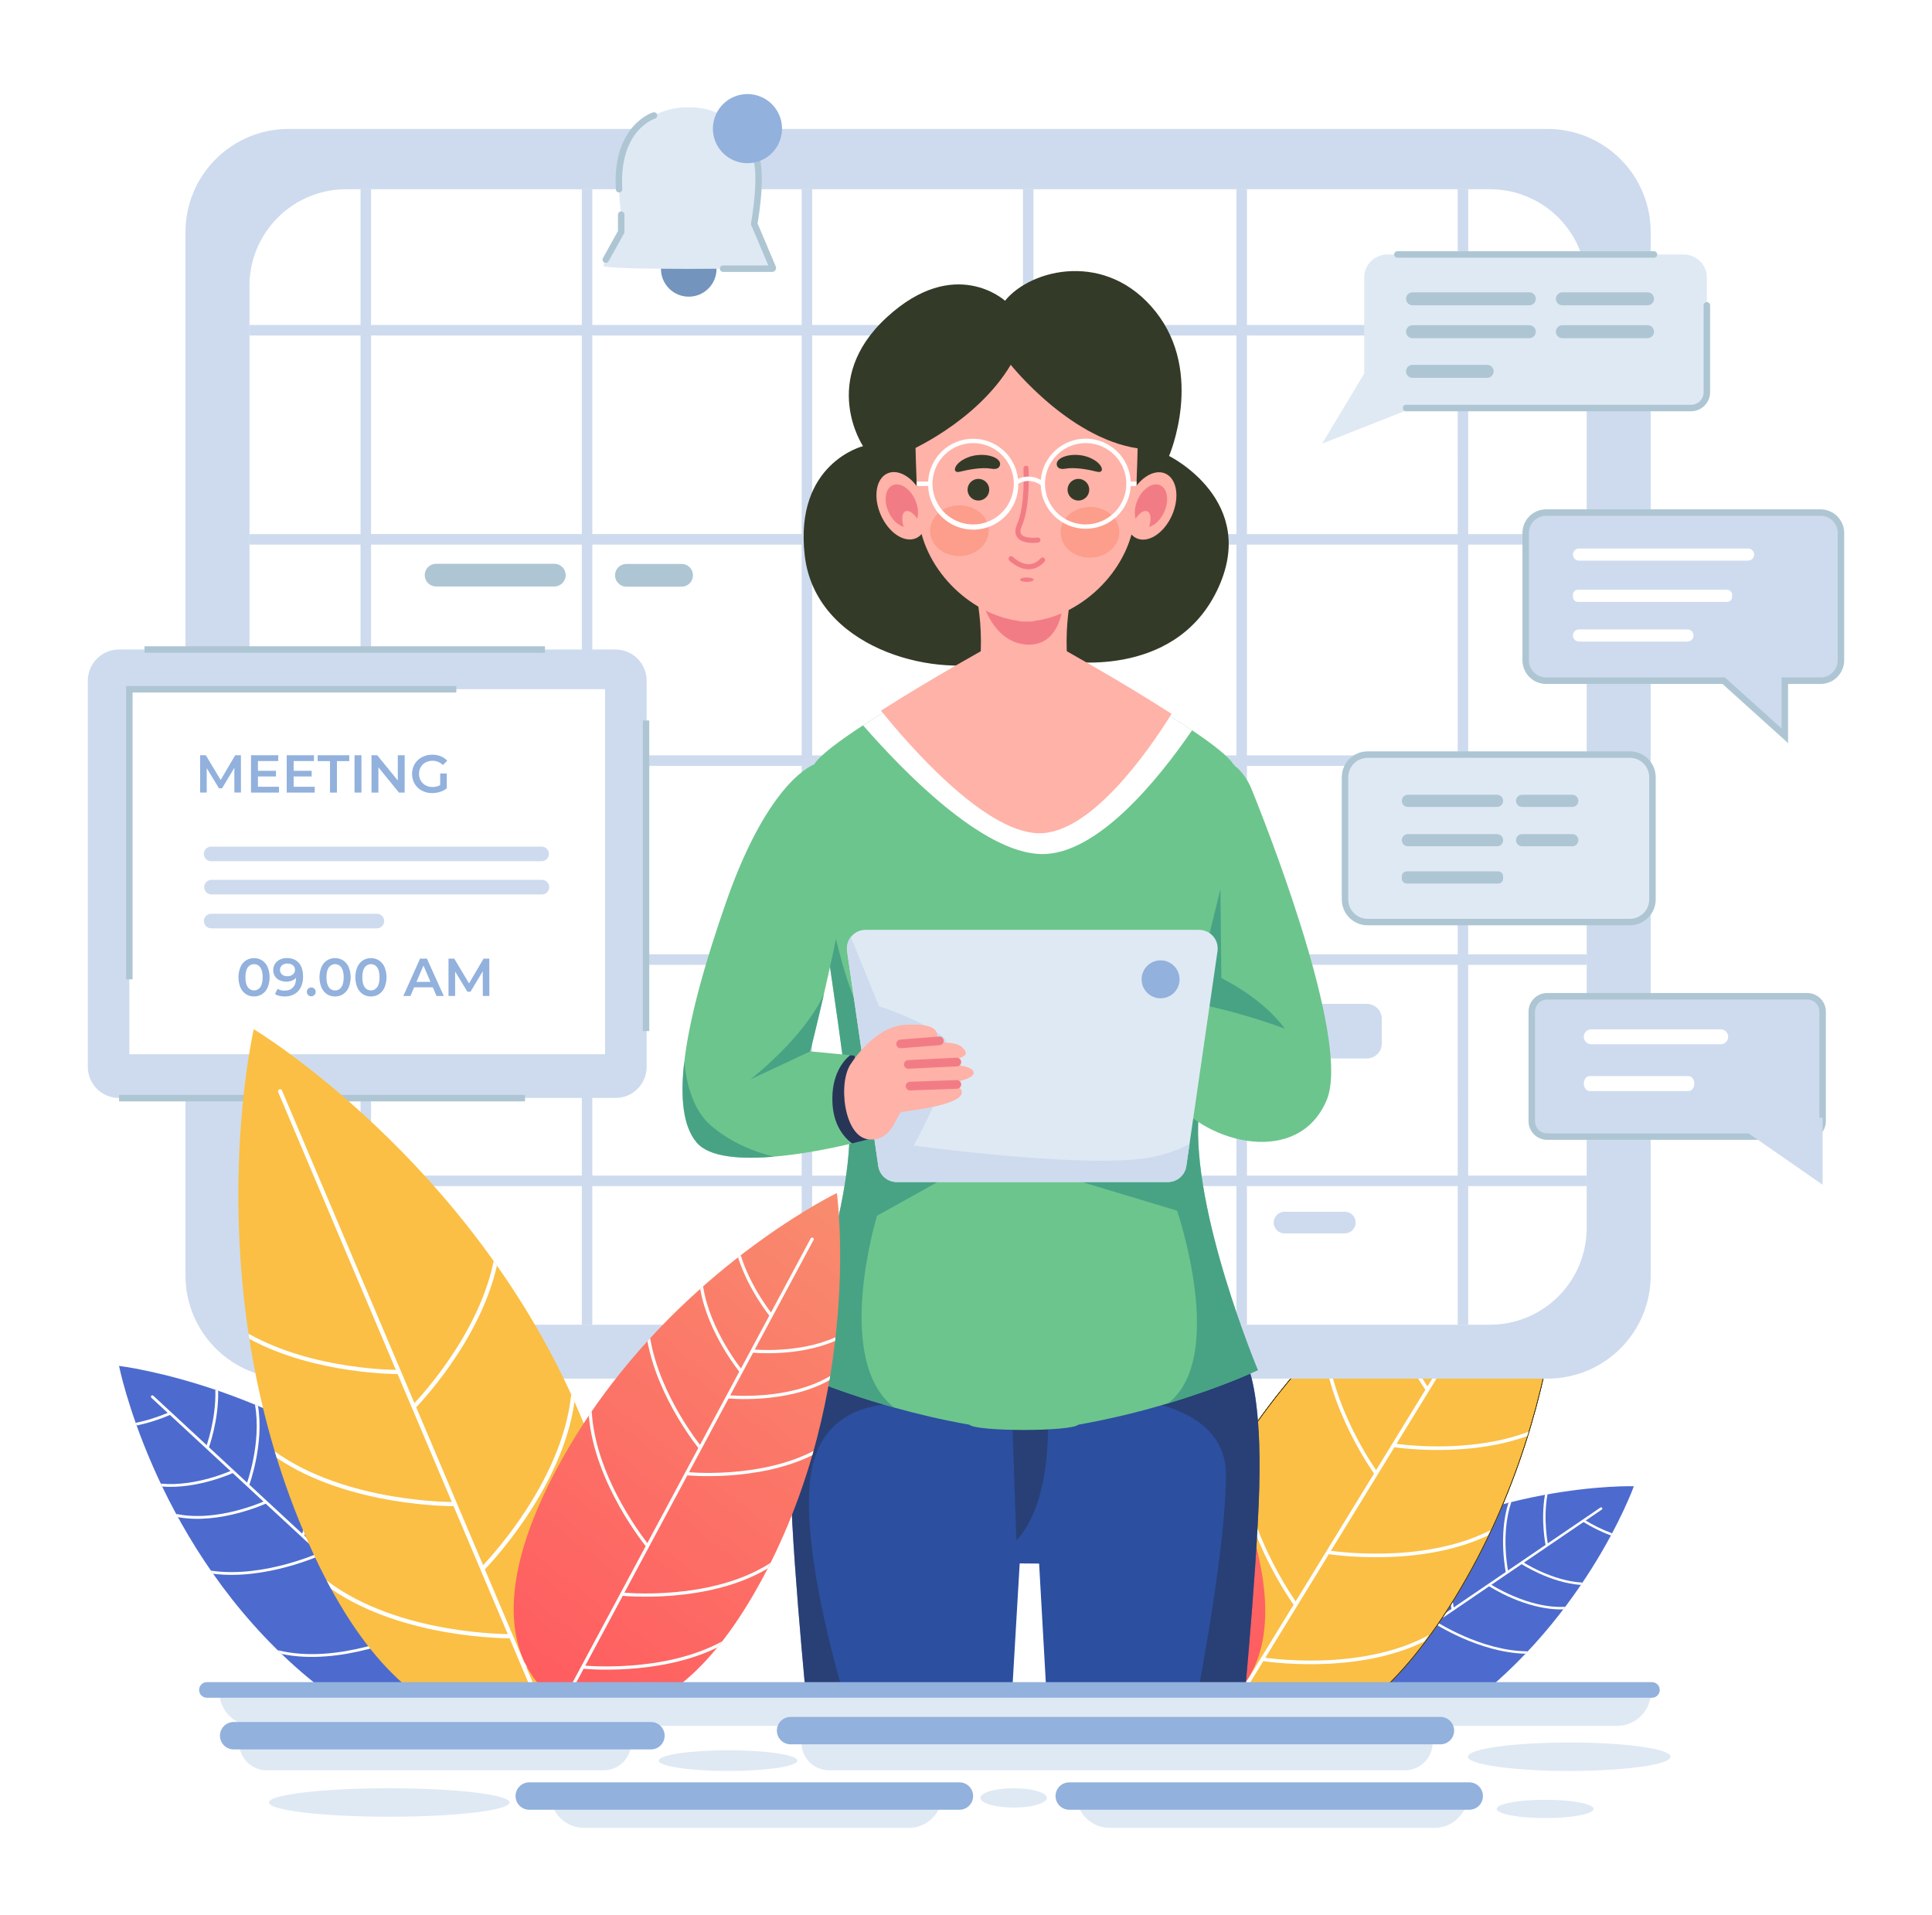 <svg width="3625" height="3593" viewBox="0 0 3625 3593" fill="none" xmlns="http://www.w3.org/2000/svg">
<path d="M3065.63 2788.61C3065.63 2788.61 2783.99 2779.98 2532.43 2951.31C2280.86 3122.64 2384.79 3252.29 2384.79 3252.29C2384.79 3252.29 2467.37 3396.49 2718.93 3225.16C2970.5 3053.84 3065.63 2788.61 3065.63 2788.61Z" fill="#4D6BCE"/>
<path d="M2381.88 3254.28C2381.53 3253.77 2381.4 3253.15 2381.52 3252.55C2381.63 3251.95 2381.98 3251.42 2382.48 3251.08L3002.83 2828.6C3003.08 2828.43 3003.36 2828.31 3003.66 2828.25C3003.95 2828.18 3004.26 2828.18 3004.56 2828.24C3004.85 2828.29 3005.13 2828.41 3005.39 2828.57C3005.64 2828.74 3005.86 2828.95 3006.03 2829.2C3006.2 2829.45 3006.32 2829.73 3006.38 2830.03C3006.44 2830.33 3006.44 2830.63 3006.39 2830.93C3006.33 2831.23 3006.22 2831.51 3006.05 2831.76C3005.88 2832.01 3005.67 2832.23 3005.42 2832.4L2385.07 3254.88C2384.82 3255.05 2384.54 3255.17 2384.24 3255.23C2383.95 3255.3 2383.64 3255.3 2383.35 3255.24C2383.05 3255.19 2382.77 3255.07 2382.52 3254.91C2382.26 3254.74 2382.05 3254.53 2381.88 3254.28Z" fill="white"/>
<path d="M2853.77 2933.94C2854.46 2934.41 2908.06 2969.67 2966.21 2973.81C2967.2 2972.35 2968.2 2970.88 2969.18 2969.42C2911.39 2966.33 2857.01 2930.57 2856.32 2930.12L2853.77 2933.94Z" fill="white"/>
<path d="M2969.73 2854.96C2986.41 2865.42 3004.11 2874.15 3022.55 2881.02C3023.29 2879.66 3024.01 2878.31 3024.72 2876.97C3006.41 2870.17 2988.84 2861.52 2972.29 2851.14L2969.73 2854.96Z" fill="white"/>
<path d="M2792.76 2975.49C2793.59 2976.04 2863.28 3021.92 2933.25 3019.6C2934.47 3018 2935.67 3016.4 2936.87 3014.8C2867.28 3018.98 2796.14 2972.22 2795.32 2971.66L2792.76 2975.49Z" fill="white"/>
<path d="M2529.69 3154.65C2530.87 3155.44 2632.03 3222.04 2731.73 3216.25C2734.15 3214.54 2736.53 3212.82 2738.92 3211.09C2638.56 3220.79 2533.44 3151.62 2532.24 3150.83L2529.69 3154.65Z" fill="white"/>
<path d="M2434.99 3217.06L2432.43 3220.89C2433.54 3221.63 2522.77 3280.36 2616.18 3282.76C2619.57 3281.32 2623 3279.8 2626.47 3278.21C2530.97 3280.23 2436.12 3217.82 2434.99 3217.06Z" fill="white"/>
<path d="M2689.57 3044.86C2690.61 3045.56 2774.57 3100.82 2862.33 3102.88C2863.76 3101.37 2865.16 3099.87 2866.58 3098.36C2778.83 3098.09 2693.17 3041.73 2692.13 3041.04L2689.57 3044.86Z" fill="white"/>
<path d="M2898.77 2804.72C2890.35 2853.19 2900.14 2899.87 2900.29 2900.57L2904.79 2899.59C2904.64 2898.9 2894.79 2851.87 2903.56 2803.84C2901.98 2804.12 2900.37 2804.42 2898.77 2804.72Z" fill="white"/>
<path d="M2825.6 2951.44L2830.09 2950.46C2829.9 2949.57 2815.09 2878.86 2835.66 2818.32C2833.9 2818.75 2832.15 2819.19 2830.38 2819.64C2810.77 2880.88 2825.4 2950.54 2825.6 2951.44Z" fill="white"/>
<path d="M2592.97 3109.86L2597.47 3108.89C2597.18 3107.53 2572.81 2991.59 2613.18 2902.63C2611 2903.79 2608.83 2904.95 2606.65 2906.14C2569 2995.8 2592.68 3108.51 2592.97 3109.86Z" fill="white"/>
<path d="M2466.61 3198.01C2466.31 3196.63 2441.02 3076.18 2484.73 2986.64C2481.96 2988.87 2479.26 2991.1 2476.61 2993.32C2437.78 3083.28 2461.82 3197.63 2462.11 3198.99L2466.61 3198.01Z" fill="white"/>
<path d="M2734.91 2848.81C2733.11 2849.46 2731.3 2850.13 2729.5 2850.79C2704.88 2930.63 2723.74 3020.37 2724 3021.53L2728.49 3020.56C2728.24 3019.39 2709.08 2928.15 2734.91 2848.81Z" fill="white"/>
<g filter="url(#filter0_d_1_5156)">
<path d="M2310.33 2736.87C2073.85 3122.6 2293.84 3234.95 2293.84 3234.95C2293.84 3234.95 2493.75 3380.04 2730.23 2994.3C2966.72 2608.57 2933.86 2191 2933.86 2191C2933.86 2191 2546.81 2351.14 2310.33 2736.87Z" fill="#FABF44"/>
<path d="M2293.84 3234.95L2294.13 3234.54L2294.1 3234.52L2294.06 3234.5L2293.84 3234.95ZM2293.84 3234.95C2294.06 3234.5 2294.06 3234.5 2294.06 3234.5L2294.06 3234.5L2294.03 3234.48L2293.98 3234.46L2293.91 3234.42C2293.81 3234.37 2293.66 3234.29 2293.45 3234.18C2293.05 3233.95 2292.45 3233.62 2291.68 3233.16C2290.13 3232.25 2287.9 3230.86 2285.13 3228.96C2279.6 3225.14 2271.95 3219.27 2263.51 3211.01C2246.63 3194.5 2226.57 3168.46 2213.88 3130.4C2188.5 3054.29 2192.56 2929.92 2310.76 2737.13C2428.95 2544.34 2584.78 2407.92 2711.06 2319.7C2774.2 2275.58 2829.96 2243.52 2869.92 2222.49C2889.9 2211.98 2905.94 2204.22 2916.98 2199.09C2922.5 2196.52 2926.77 2194.62 2929.65 2193.35C2931.1 2192.72 2932.2 2192.25 2932.94 2191.93C2933.12 2191.85 2933.27 2191.79 2933.41 2191.73C2933.42 2191.88 2933.43 2192.05 2933.45 2192.24C2933.5 2193.04 2933.58 2194.24 2933.67 2195.81C2933.85 2198.96 2934.09 2203.63 2934.31 2209.71C2934.75 2221.88 2935.1 2239.69 2934.8 2262.27C2934.18 2307.42 2930.9 2371.65 2920.23 2447.93C2898.89 2600.5 2848 2801.25 2729.81 2994.04C2611.61 3186.84 2502.62 3246.87 2423.28 3258.78C2383.6 3264.74 2351.3 3258.67 2328.93 3251.12C2317.74 3247.34 2309.03 3243.19 2303.13 3239.99C2300.17 3238.39 2297.92 3237.02 2296.41 3236.06C2295.65 3235.58 2295.08 3235.2 2294.7 3234.94C2294.51 3234.81 2294.37 3234.71 2294.27 3234.64C2294.22 3234.61 2294.19 3234.58 2294.16 3234.57L2294.14 3234.55L2294.13 3234.54C2294.13 3234.54 2294.13 3234.54 2293.84 3234.95Z" stroke="black"/>
</g>
<g filter="url(#filter1_d_1_5156)">
<path d="M2310.33 2736.87C2073.85 3122.6 2293.84 3234.95 2293.84 3234.95C2293.84 3234.95 2493.75 3380.04 2730.23 2994.3C2966.72 2608.57 2933.86 2191 2933.86 2191C2933.86 2191 2546.81 2351.14 2310.33 2736.87Z" fill="#FABF44"/>
<path d="M2293.84 3234.95L2294.13 3234.54L2294.1 3234.52L2294.06 3234.5L2293.84 3234.95ZM2293.84 3234.95C2294.06 3234.5 2294.06 3234.5 2294.06 3234.5L2294.06 3234.5L2294.03 3234.48L2293.98 3234.46L2293.91 3234.42C2293.81 3234.37 2293.66 3234.29 2293.45 3234.18C2293.05 3233.95 2292.45 3233.62 2291.68 3233.16C2290.13 3232.25 2287.9 3230.86 2285.13 3228.96C2279.6 3225.14 2271.95 3219.27 2263.51 3211.01C2246.63 3194.5 2226.57 3168.46 2213.88 3130.4C2188.5 3054.29 2192.56 2929.92 2310.76 2737.13C2428.95 2544.34 2584.78 2407.92 2711.06 2319.7C2774.2 2275.58 2829.96 2243.52 2869.92 2222.49C2889.9 2211.98 2905.94 2204.22 2916.98 2199.09C2922.5 2196.52 2926.77 2194.62 2929.65 2193.35C2931.1 2192.72 2932.2 2192.25 2932.94 2191.93C2933.12 2191.85 2933.27 2191.79 2933.41 2191.73C2933.42 2191.88 2933.43 2192.05 2933.45 2192.24C2933.5 2193.04 2933.58 2194.24 2933.67 2195.81C2933.85 2198.96 2934.09 2203.63 2934.31 2209.71C2934.75 2221.88 2935.1 2239.69 2934.8 2262.27C2934.18 2307.42 2930.9 2371.65 2920.23 2447.93C2898.89 2600.5 2848 2801.25 2729.81 2994.04C2611.61 3186.84 2502.62 3246.87 2423.28 3258.78C2383.6 3264.74 2351.3 3258.67 2328.93 3251.12C2317.74 3247.34 2309.03 3243.19 2303.13 3239.99C2300.17 3238.39 2297.92 3237.02 2296.41 3236.06C2295.65 3235.58 2295.08 3235.2 2294.7 3234.94C2294.51 3234.81 2294.37 3234.71 2294.27 3234.64C2294.22 3234.61 2294.19 3234.58 2294.16 3234.57L2294.14 3234.55L2294.13 3234.54C2294.13 3234.54 2294.13 3234.54 2293.84 3234.95Z" stroke="black"/>
</g>
<g filter="url(#filter2_d_1_5156)">
<path d="M2310.33 2736.87C2073.85 3122.6 2293.84 3234.95 2293.84 3234.95C2293.84 3234.95 2493.75 3380.04 2730.23 2994.3C2966.72 2608.57 2933.86 2191 2933.86 2191C2933.86 2191 2546.81 2351.14 2310.33 2736.87Z" fill="#FABF44"/>
<path d="M2293.84 3234.95L2294.13 3234.54L2294.1 3234.52L2294.06 3234.5L2293.84 3234.95ZM2293.84 3234.95C2294.06 3234.5 2294.06 3234.5 2294.06 3234.5L2294.06 3234.5L2294.03 3234.48L2293.98 3234.46L2293.91 3234.42C2293.81 3234.37 2293.66 3234.29 2293.45 3234.18C2293.05 3233.95 2292.45 3233.62 2291.68 3233.16C2290.13 3232.25 2287.9 3230.86 2285.13 3228.96C2279.6 3225.14 2271.95 3219.27 2263.51 3211.01C2246.63 3194.5 2226.57 3168.46 2213.88 3130.4C2188.5 3054.29 2192.56 2929.92 2310.76 2737.13C2428.95 2544.34 2584.78 2407.92 2711.06 2319.7C2774.2 2275.58 2829.96 2243.52 2869.92 2222.49C2889.9 2211.98 2905.94 2204.22 2916.98 2199.09C2922.5 2196.52 2926.77 2194.62 2929.65 2193.35C2931.1 2192.72 2932.2 2192.25 2932.94 2191.93C2933.12 2191.85 2933.27 2191.79 2933.41 2191.73C2933.42 2191.88 2933.43 2192.05 2933.45 2192.24C2933.5 2193.04 2933.58 2194.24 2933.67 2195.81C2933.85 2198.96 2934.09 2203.63 2934.31 2209.71C2934.75 2221.88 2935.1 2239.69 2934.8 2262.27C2934.18 2307.42 2930.9 2371.65 2920.23 2447.93C2898.89 2600.5 2848 2801.25 2729.81 2994.04C2611.61 3186.84 2502.62 3246.87 2423.28 3258.78C2383.6 3264.74 2351.3 3258.67 2328.93 3251.12C2317.74 3247.34 2309.03 3243.19 2303.13 3239.99C2300.17 3238.39 2297.92 3237.02 2296.41 3236.06C2295.65 3235.58 2295.08 3235.2 2294.7 3234.94C2294.51 3234.81 2294.37 3234.71 2294.27 3234.64C2294.22 3234.61 2294.19 3234.58 2294.16 3234.57L2294.14 3234.55L2294.13 3234.54C2294.13 3234.54 2294.13 3234.54 2293.84 3234.95Z" stroke="black"/>
</g>
<g filter="url(#filter3_d_1_5156)">
<path d="M2310.33 2736.87C2073.85 3122.6 2293.84 3234.95 2293.84 3234.95C2293.84 3234.95 2493.75 3380.04 2730.23 2994.3C2966.72 2608.57 2933.86 2191 2933.86 2191C2933.86 2191 2546.81 2351.14 2310.33 2736.87Z" fill="#FABF44"/>
<path d="M2293.84 3234.95L2294.13 3234.54L2294.1 3234.52L2294.06 3234.5L2293.84 3234.95ZM2293.84 3234.95C2294.06 3234.5 2294.06 3234.5 2294.06 3234.5L2294.06 3234.5L2294.03 3234.48L2293.98 3234.46L2293.91 3234.42C2293.81 3234.37 2293.66 3234.29 2293.45 3234.18C2293.05 3233.95 2292.45 3233.62 2291.68 3233.16C2290.13 3232.25 2287.9 3230.86 2285.13 3228.96C2279.6 3225.14 2271.95 3219.27 2263.51 3211.01C2246.63 3194.5 2226.57 3168.46 2213.88 3130.4C2188.5 3054.29 2192.56 2929.92 2310.76 2737.13C2428.95 2544.34 2584.78 2407.92 2711.06 2319.7C2774.2 2275.58 2829.96 2243.52 2869.92 2222.49C2889.9 2211.98 2905.94 2204.22 2916.98 2199.09C2922.5 2196.52 2926.77 2194.62 2929.65 2193.35C2931.1 2192.72 2932.2 2192.25 2932.94 2191.93C2933.12 2191.85 2933.27 2191.79 2933.41 2191.73C2933.42 2191.88 2933.43 2192.05 2933.45 2192.24C2933.5 2193.04 2933.58 2194.24 2933.67 2195.81C2933.85 2198.96 2934.09 2203.63 2934.31 2209.71C2934.75 2221.88 2935.1 2239.69 2934.8 2262.27C2934.18 2307.42 2930.9 2371.65 2920.23 2447.93C2898.89 2600.5 2848 2801.25 2729.81 2994.04C2611.61 3186.84 2502.62 3246.87 2423.28 3258.78C2383.6 3264.74 2351.3 3258.67 2328.93 3251.12C2317.74 3247.34 2309.03 3243.19 2303.13 3239.99C2300.17 3238.39 2297.92 3237.02 2296.41 3236.06C2295.65 3235.58 2295.08 3235.2 2294.7 3234.94C2294.51 3234.81 2294.37 3234.71 2294.27 3234.64C2294.22 3234.61 2294.19 3234.58 2294.16 3234.57L2294.14 3234.55L2294.13 3234.54C2294.13 3234.54 2294.13 3234.54 2293.84 3234.95Z" stroke="black"/>
</g>
<path d="M2291.09 3239.42C2291.48 3239.66 2291.9 3239.81 2292.35 3239.88C2292.79 3239.95 2293.24 3239.94 2293.68 3239.83C2294.12 3239.73 2294.53 3239.54 2294.89 3239.27C2295.25 3239.01 2295.56 3238.67 2295.8 3238.29L2878.96 2287.09C2879.19 2286.71 2879.35 2286.29 2879.42 2285.84C2879.49 2285.4 2879.48 2284.94 2879.37 2284.51C2879.27 2284.07 2879.08 2283.66 2878.81 2283.29C2878.55 2282.93 2878.22 2282.62 2877.83 2282.39C2877.45 2282.15 2877.02 2282 2876.58 2281.93C2876.14 2281.86 2875.68 2281.87 2875.25 2281.98C2874.81 2282.08 2874.4 2282.27 2874.03 2282.54C2873.67 2282.8 2873.36 2283.14 2873.13 2283.52L2289.96 3234.72C2289.49 3235.49 2289.34 3236.42 2289.56 3237.3C2289.77 3238.18 2290.32 3238.95 2291.09 3239.42Z" fill="white"/>
<path d="M2733.15 2515.93C2732.41 2514.94 2676.24 2437.85 2665.95 2351.81C2668.05 2350.23 2670.16 2348.65 2672.25 2347.09C2680.95 2432.67 2737.92 2510.87 2738.65 2511.86L2733.15 2515.93Z" fill="white"/>
<path d="M2842.16 2338.12C2841.7 2337.49 2818.94 2306.24 2799.71 2261.54C2801.69 2260.35 2803.64 2259.19 2805.58 2258.04C2824.54 2302.3 2847.2 2333.43 2847.66 2334.05L2842.16 2338.12Z" fill="white"/>
<path d="M2675.8 2609.47C2674.92 2608.29 2601.83 2508.06 2600.3 2404.02C2602.59 2402.09 2604.88 2400.19 2607.17 2398.29C2605.92 2501.92 2680.42 2604.22 2681.3 2605.41L2675.8 2609.47Z" fill="white"/>
<path d="M2428.5 3012.85C2427.25 3011.15 2321.15 2865.68 2322.64 2717.23C2325.01 2713.52 2327.41 2709.85 2329.8 2706.19C2322.54 2855.9 2432.73 3007.06 2434 3008.78L2428.5 3012.85Z" fill="white"/>
<path d="M2342.57 3157.91L2337.07 3161.98C2335.9 3160.39 2242.33 3032.07 2232.11 2893.54C2234.02 2888.41 2236.03 2883.21 2238.14 2877.94C2241.94 3019.88 2341.36 3156.28 2342.57 3157.91Z" fill="white"/>
<path d="M2580.14 2767.63C2579.03 2766.14 2490.99 2645.4 2481.7 2515.24C2483.83 2513.01 2485.97 2510.82 2488.1 2508.61C2494.75 2638.89 2584.53 2762.07 2585.64 2763.56L2580.14 2767.63Z" fill="white"/>
<path d="M2921.83 2439.91C2850.45 2455.86 2780.44 2444.65 2779.39 2444.48L2780.52 2437.73C2781.56 2437.9 2852.1 2449.18 2922.78 2432.74C2922.48 2435.11 2922.15 2437.52 2921.83 2439.91Z" fill="white"/>
<path d="M2709.18 2559L2710.3 2552.26C2711.65 2552.48 2817.68 2569.44 2906.13 2534.59C2905.61 2537.23 2905.08 2539.87 2904.54 2542.52C2814.99 2576 2710.52 2559.23 2709.18 2559Z" fill="white"/>
<path d="M2490.5 2915.69L2491.63 2908.95C2493.67 2909.29 2667.55 2937.21 2796.77 2870.94C2795.21 2874.25 2793.63 2877.56 2792.03 2880.87C2661.58 2943.17 2492.52 2916.03 2490.5 2915.69Z" fill="white"/>
<path d="M2368.61 3109.6C2370.69 3109.95 2551.32 3138.93 2681.17 3067.65C2678.05 3071.91 2674.94 3076.09 2671.83 3080.18C2541.02 3144.24 2369.52 3116.69 2367.48 3116.35L2368.61 3109.6Z" fill="white"/>
<path d="M2868.02 2686.35C2867.18 2689.07 2866.32 2691.8 2865.46 2694.53C2748.66 2736.76 2614.07 2715.15 2612.32 2714.86L2613.45 2708.11C2615.21 2708.4 2752.05 2730.36 2868.02 2686.35Z" fill="white"/>
<path d="M1947.87 2314.53C1947.87 2314.53 1856.25 2626.59 1974.38 2957.44C2092.51 3288.3 2267.58 3209.96 2267.58 3209.96C2267.58 3209.96 2452.67 3159.71 2334.54 2828.85C2316.05 2777.27 2293.4 2727.27 2266.82 2679.36C2136.21 2443.24 1947.87 2314.53 1947.87 2314.53Z" fill="url(#paint0_linear_1_5156)"/>
<path d="M2268.95 3213.8C2269.61 3213.56 2270.15 3213.07 2270.45 3212.43C2270.76 3211.8 2270.79 3211.07 2270.56 3210.4L1979.25 2394.53C1979.14 2394.2 1978.96 2393.9 1978.72 2393.64C1978.49 2393.38 1978.2 2393.17 1977.89 2393.02C1977.57 2392.87 1977.23 2392.79 1976.88 2392.77C1976.54 2392.75 1976.19 2392.8 1975.86 2392.92C1975.53 2393.04 1975.23 2393.22 1974.97 2393.45C1974.71 2393.69 1974.5 2393.97 1974.35 2394.29C1974.2 2394.6 1974.12 2394.94 1974.1 2395.29C1974.08 2395.64 1974.13 2395.99 1974.25 2396.32L2265.55 3212.19C2265.67 3212.52 2265.85 3212.82 2266.08 3213.08C2266.32 3213.34 2266.6 3213.55 2266.92 3213.7C2267.23 3213.84 2267.57 3213.93 2267.92 3213.95C2268.27 3213.96 2268.62 3213.91 2268.95 3213.8Z" fill="white"/>
<path d="M2046.65 2594.14C2045.69 2594.1 1971.71 2590.55 1914.67 2554.87C1914.74 2552.83 1914.81 2550.79 1914.88 2548.76C1970.88 2585.17 2045.91 2588.8 2046.87 2588.84L2046.65 2594.14Z" fill="white"/>
<path d="M1992.19 2441.63C1969.53 2440.04 1947.09 2436.15 1925.21 2430.02C1925.46 2428.24 1925.7 2426.5 1925.95 2424.76C1947.65 2430.88 1969.92 2434.75 1992.41 2436.32L1992.19 2441.63Z" fill="white"/>
<path d="M2075.3 2674.38C2074.15 2674.33 1977.95 2669.73 1914.28 2619.99C1914.23 2617.67 1914.19 2615.36 1914.16 2613.05C1976.22 2664.27 2074.37 2669.03 2075.52 2669.07L2075.3 2674.38Z" fill="white"/>
<path d="M2198.83 3020.37C2197.19 3020.3 2057.55 3013.62 1968.5 2940.44C1967.41 2937.2 1966.36 2933.97 1965.31 2930.73C2052.31 3008.02 2197.39 3014.99 2199.05 3015.06L2198.83 3020.37Z" fill="white"/>
<path d="M2244.72 3142.98L2244.5 3148.28C2242.96 3148.22 2119.8 3142.32 2031.04 3081.04C2028.87 3077.39 2026.7 3073.64 2024.54 3069.8C2112.24 3136.62 2243.15 3142.91 2244.72 3142.98Z" fill="white"/>
<path d="M2124.37 2809.25C2122.92 2809.19 2007.04 2803.64 1923.79 2745.89C1923.48 2743.51 1923.19 2741.15 1922.9 2738.78C2004.92 2798.2 2123.14 2803.88 2124.59 2803.94L2124.37 2809.25Z" fill="white"/>
<path d="M2092.55 2443.02C2067.44 2493.95 2026.57 2530.84 2025.95 2531.38L2022.42 2527.42C2023.03 2526.87 2064.2 2489.7 2088.68 2438.95C2089.96 2440.28 2091.25 2441.66 2092.55 2443.02Z" fill="white"/>
<path d="M2061.03 2629.62L2057.49 2625.65C2058.28 2624.95 2120.18 2569.08 2142.17 2498.62C2143.5 2500.22 2144.84 2501.82 2146.19 2503.44C2122.83 2573.9 2061.82 2628.92 2061.03 2629.62Z" fill="white"/>
<path d="M2170.26 2935.56L2166.73 2931.59C2167.93 2930.52 2269.49 2838.96 2292.33 2728.54C2293.57 2731.1 2294.81 2733.66 2296.03 2736.24C2270.19 2845.47 2171.45 2934.5 2170.26 2935.56Z" fill="white"/>
<path d="M2215.39 2595.57C2216.63 2597.4 2217.86 2599.24 2219.09 2601.09C2187.75 2692.3 2109.15 2763.17 2108.12 2764.09L2104.59 2760.12C2105.62 2759.2 2185.53 2687.13 2215.39 2595.57Z" fill="white"/>
<path d="M2903.62 2586.69H541.493C490.175 2586.69 440.959 2566.31 404.671 2530.02C368.384 2493.74 347.998 2444.53 347.998 2393.21V435.399C347.998 384.084 368.384 334.871 404.671 298.586C440.959 262.301 490.175 241.917 541.493 241.917H2903.64C2954.96 241.92 3004.18 262.304 3040.48 298.586C3076.78 334.868 3097.18 384.079 3097.2 435.399V2393.14C3097.2 2444.48 3076.8 2493.71 3040.5 2530.01C3004.2 2566.3 2954.96 2586.69 2903.62 2586.69Z" fill="#CEDBEE"/>
<path d="M2977.1 536.524V2304.09C2977.1 2352.22 2957.98 2398.38 2923.94 2432.41C2889.91 2466.44 2843.75 2485.57 2795.62 2485.57H649.58C601.445 2485.57 555.282 2466.45 521.245 2432.41C487.208 2398.38 468.087 2352.22 468.087 2304.09V536.524C468.078 512.695 472.764 489.097 481.878 467.079C490.991 445.061 504.353 425.055 521.201 408.202C538.049 391.349 558.052 377.98 580.068 368.859C602.084 359.738 625.682 355.043 649.512 355.043H2795.62C2843.75 355.047 2889.91 374.168 2923.94 408.202C2957.98 442.236 2977.1 488.395 2977.1 536.524Z" fill="white"/>
<path d="M2977.1 629.463V609.75H2754.82V355.043H2735.11V609.75H2339.65V355.043H2319.92V609.75H1939.06V355.043H1919.4V609.75H1523.87V355.043H1504.17V609.75H1111.36V355.043H1091.64V609.75H696.181V355.043H676.466V609.75H468.087V629.463H676.466V1002.14H468.087V1021.85H676.466V1417.29H468.087V1437H676.466V1790.63H468.087V1810.34H676.466V2205.78H468.087V2225.49H676.466V2485.56H696.181V2225.49H1091.64V2485.56H1111.36V2225.49H1504.15V2485.56H1523.85V2225.49H1919.31V2485.56H1939.03V2225.49H2319.92V2485.56H2339.63V2225.49H2735.09V2485.56H2754.81V2225.49H2977.08V2205.78H2754.79V1810.34H2977.07V1790.63H2754.79V1437.02H2977.07V1417.3H2754.79V1021.85H2977.07V1002.14H2754.79V629.463H2977.1ZM1091.64 2205.74H696.181V1810.36H1091.64V2205.74ZM1091.64 1790.57H696.181V1437.02H1091.64V1790.57ZM1091.64 1417.23H696.181V1021.85H1091.64V1417.23ZM1091.64 1002.09H696.181V629.463H1091.64V1002.09ZM1504.17 2205.74H1111.36V1810.36H1504.15V2205.79L1504.17 2205.74ZM1504.17 1790.57H1111.36V1437.02H1504.15V1790.63L1504.17 1790.57ZM1504.17 1417.23H1111.36V1021.85H1504.15V1417.29L1504.17 1417.23ZM1504.17 1002.09H1111.36V629.463H1504.15V1002.14L1504.17 1002.09ZM1919.4 2205.79H1523.87V1810.36H1919.4V2205.79ZM1919.4 1790.63H1523.87V1437.02H1919.4V1790.63ZM1919.4 1417.29H1523.87V1021.85H1919.4V1417.29ZM1919.4 1002.14H1523.87V629.463H1919.4V1002.14ZM2319.92 2205.79H1939.07V1810.36H2319.92V2205.79ZM2319.92 1790.63H1939.07V1437.02H2319.92V1790.63ZM2319.92 1417.29H1939.07V1021.85H2319.92V1417.29ZM2319.92 1002.14H1939.07V629.463H2319.92V1002.14ZM2735.09 2205.79H2339.66V1810.36H2735.12L2735.09 2205.79ZM2735.09 1790.63H2339.66V1437.02H2735.12L2735.09 1790.63ZM2735.09 1417.29H2339.66V1021.85H2735.12L2735.09 1417.29ZM2735.09 1002.14H2339.66V629.463H2735.12L2735.09 1002.14Z" fill="#CEDBEE"/>
<path d="M1040.12 1100.41H818.205C812.553 1100.41 807.132 1098.17 803.136 1094.17C799.139 1090.17 796.894 1084.75 796.894 1079.1C796.894 1073.45 799.139 1068.03 803.136 1064.03C807.132 1060.04 812.553 1057.79 818.205 1057.79H1040.12C1045.77 1057.79 1051.19 1060.04 1055.19 1064.03C1059.18 1068.03 1061.43 1073.45 1061.43 1079.1C1061.43 1084.75 1059.18 1090.17 1055.19 1094.17C1051.19 1098.17 1045.77 1100.41 1040.12 1100.41ZM1278.94 1100.74H1175.26C1169.61 1100.74 1164.19 1098.49 1160.2 1094.49C1156.2 1090.5 1153.95 1085.08 1153.95 1079.42C1153.95 1073.77 1156.2 1068.35 1160.2 1064.36C1164.19 1060.36 1169.61 1058.11 1175.26 1058.11H1278.94C1284.59 1058.11 1290.01 1060.36 1294.01 1064.36C1298.01 1068.35 1300.25 1073.77 1300.25 1079.42C1300.25 1085.08 1298.01 1090.5 1294.01 1094.49C1290.01 1098.49 1284.59 1100.74 1278.94 1100.74Z" fill="#AEC6D3"/>
<path d="M2523.3 2314.18H2410.09C2404.71 2314.18 2399.54 2312.04 2395.74 2308.24C2391.93 2304.43 2389.79 2299.27 2389.79 2293.89C2389.81 2288.5 2391.97 2283.34 2395.78 2279.53C2399.6 2275.73 2404.77 2273.59 2410.16 2273.59H2523.37C2528.75 2273.59 2533.92 2275.73 2537.72 2279.53C2541.53 2283.34 2543.67 2288.5 2543.67 2293.89C2543.65 2299.27 2541.49 2304.43 2537.68 2308.24C2533.86 2312.04 2528.69 2314.18 2523.3 2314.18ZM2564.61 1986.01H2417.79C2410.35 1986.01 2403.22 1983.05 2397.96 1977.79C2392.71 1972.54 2389.75 1965.41 2389.75 1957.97V1911.63C2389.75 1904.19 2392.71 1897.06 2397.96 1891.81C2403.22 1886.55 2410.35 1883.59 2417.79 1883.59H2564.61C2572.05 1883.59 2579.18 1886.55 2584.44 1891.81C2589.7 1897.06 2592.65 1904.19 2592.65 1911.63V1958.02C2592.64 1965.45 2589.68 1972.57 2584.42 1977.81C2579.16 1983.06 2572.04 1986.01 2564.61 1986.01ZM3454.14 999.975V1239.01C3454.14 1244.03 3453.15 1249 3451.23 1253.63C3449.31 1258.27 3446.49 1262.48 3442.95 1266.03C3439.4 1269.57 3435.18 1272.39 3430.55 1274.31C3425.91 1276.23 3420.94 1277.21 3415.93 1277.21H3348.87V1380.55L3234.27 1277.21H2900.85C2895.83 1277.21 2890.86 1276.23 2886.23 1274.31C2881.59 1272.39 2877.38 1269.57 2873.83 1266.03C2870.28 1262.48 2867.47 1258.27 2865.55 1253.63C2863.63 1249 2862.64 1244.03 2862.64 1239.01V999.975C2862.64 989.842 2866.66 980.123 2873.83 972.957C2881 965.792 2890.72 961.766 2900.85 961.766H3415.94C3426.07 961.77 3435.79 965.797 3442.95 972.962C3450.11 980.127 3454.14 989.844 3454.14 999.975Z" fill="#CEDBEE"/>
<path d="M3354.95 1394.23L3231.93 1283.29H2900.85C2889.1 1283.27 2877.84 1278.61 2869.54 1270.3C2861.23 1262 2856.55 1250.74 2856.54 1239V999.975C2856.54 994.157 2857.68 988.395 2859.91 983.02C2862.14 977.645 2865.4 972.761 2869.52 968.647C2873.63 964.533 2878.52 961.271 2883.89 959.045C2889.27 956.82 2895.03 955.675 2900.85 955.677H3415.94C3427.68 955.692 3438.94 960.364 3447.24 968.668C3455.55 976.973 3460.22 988.232 3460.23 999.975V1239.01C3460.21 1250.75 3455.54 1262.01 3447.24 1270.31C3438.94 1278.61 3427.68 1283.28 3415.94 1283.3H3354.97L3354.95 1394.23ZM2900.85 967.854C2892.33 967.854 2884.16 971.238 2878.13 977.262C2872.1 983.285 2868.72 991.455 2868.71 999.975V1239.01C2868.73 1247.53 2872.12 1255.69 2878.14 1261.71C2884.17 1267.73 2892.33 1271.11 2900.85 1271.12H3236.6L3342.78 1366.86V1271.12H3415.94C3424.45 1271.11 3432.61 1267.72 3438.63 1261.71C3444.65 1255.69 3448.04 1247.53 3448.05 1239.01V999.975C3448.04 991.461 3444.66 983.297 3438.64 977.275C3432.62 971.253 3424.45 967.865 3415.94 967.854H2900.85Z" fill="#AEC6D3"/>
<path d="M3279.96 1051.93H2962.65C2959.63 1051.93 2956.73 1050.73 2954.6 1048.6C2952.47 1046.46 2951.27 1043.57 2951.27 1040.55C2951.27 1037.53 2952.47 1034.64 2954.6 1032.51C2956.73 1030.37 2959.63 1029.17 2962.65 1029.17H3279.91C3282.93 1029.18 3285.82 1030.38 3287.95 1032.51C3290.08 1034.64 3291.28 1037.54 3291.28 1040.55C3291.28 1043.56 3290.09 1046.44 3287.97 1048.58C3285.85 1050.71 3282.97 1051.91 3279.96 1051.93ZM3240.7 1129.32H2960.6C2959.38 1129.33 2958.17 1129.09 2957.05 1128.62C2955.92 1128.16 2954.89 1127.47 2954.03 1126.61C2953.17 1125.75 2952.48 1124.73 2952.01 1123.6C2951.55 1122.47 2951.31 1121.26 2951.31 1120.04V1115.86C2951.31 1114.64 2951.55 1113.43 2952.01 1112.31C2952.48 1111.18 2953.17 1110.16 2954.03 1109.29C2954.89 1108.43 2955.92 1107.75 2957.05 1107.28C2958.17 1106.82 2959.38 1106.58 2960.6 1106.58H3240.7C3243.16 1106.58 3245.52 1107.56 3247.26 1109.3C3249 1111.04 3249.98 1113.4 3249.98 1115.86V1120.04C3249.98 1122.5 3249 1124.87 3247.26 1126.61C3245.52 1128.35 3243.16 1129.32 3240.7 1129.32ZM3166.22 1203.75H2962.65C2961.15 1203.75 2959.67 1203.46 2958.29 1202.89C2956.91 1202.32 2955.66 1201.48 2954.6 1200.42C2953.54 1199.37 2952.7 1198.11 2952.13 1196.73C2951.56 1195.35 2951.27 1193.87 2951.27 1192.38C2951.27 1189.36 2952.47 1186.46 2954.6 1184.33C2956.73 1182.2 2959.63 1181 2962.65 1181H3166.17C3169.19 1181 3172.08 1182.2 3174.21 1184.33C3176.35 1186.46 3177.55 1189.36 3177.55 1192.38C3177.55 1195.39 3176.36 1198.27 3174.24 1200.41C3172.11 1202.54 3169.23 1203.74 3166.22 1203.75Z" fill="white"/>
<path d="M3159.16 765.564H2603.03C2591.51 765.56 2580.47 760.985 2572.33 752.843C2564.19 744.701 2559.61 733.66 2559.61 722.145V520.883C2559.61 509.369 2564.19 498.327 2572.33 490.186C2580.47 482.044 2591.51 477.468 2603.03 477.465H3159.16C3170.67 477.468 3181.72 482.044 3189.86 490.186C3198 498.327 3202.58 509.369 3202.58 520.883V722.145C3202.58 733.66 3198 744.701 3189.86 752.843C3181.72 760.985 3170.67 765.56 3159.16 765.564Z" fill="#DFE9F4"/>
<path d="M2569.74 684.166L2480.71 832.349L2693.76 748.394L2569.74 684.166Z" fill="#DFE9F4"/>
<path d="M2869.46 572.866H2650.35C2647.12 572.866 2644.02 571.583 2641.74 569.3C2639.45 567.016 2638.17 563.919 2638.17 560.689C2638.16 559.084 2638.47 557.494 2639.08 556.008C2639.69 554.523 2640.58 553.173 2641.71 552.035C2642.84 550.897 2644.19 549.994 2645.67 549.378C2647.15 548.761 2648.74 548.444 2650.35 548.444H2869.46C2871.06 548.444 2872.65 548.761 2874.13 549.378C2875.62 549.994 2876.96 550.897 2878.09 552.035C2879.22 553.173 2880.12 554.523 2880.73 556.008C2881.34 557.494 2881.64 559.084 2881.64 560.689C2881.64 563.919 2880.35 567.016 2878.07 569.3C2875.79 571.583 2872.69 572.866 2869.46 572.866ZM3091.11 572.866H2931.53C2929.92 572.875 2928.33 572.567 2926.84 571.959C2925.36 571.351 2924.01 570.455 2922.87 569.324C2921.73 568.192 2920.83 566.847 2920.21 565.365C2919.6 563.883 2919.28 562.294 2919.28 560.689C2919.27 559.079 2919.58 557.482 2920.19 555.993C2920.81 554.503 2921.71 553.149 2922.85 552.011C2923.99 550.872 2925.34 549.97 2926.83 549.358C2928.32 548.746 2929.91 548.435 2931.53 548.444H3091.19C3094.44 548.444 3097.56 549.734 3099.86 552.03C3102.16 554.326 3103.45 557.44 3103.45 560.689C3103.44 562.299 3103.11 563.891 3102.49 565.374C3101.86 566.857 3100.95 568.203 3099.8 569.333C3098.66 570.464 3097.3 571.358 3095.81 571.964C3094.32 572.571 3092.72 572.877 3091.11 572.866ZM2869.46 634.564H2650.35C2648.74 634.564 2647.15 634.247 2645.67 633.631C2644.19 633.015 2642.84 632.112 2641.71 630.974C2640.58 629.836 2639.69 628.485 2639.08 627C2638.47 625.515 2638.16 623.924 2638.17 622.319C2638.17 619.09 2639.45 615.992 2641.74 613.709C2644.02 611.425 2647.12 610.142 2650.35 610.142H2869.46C2872.69 610.142 2875.79 611.425 2878.07 613.709C2880.35 615.992 2881.64 619.09 2881.64 622.319C2881.64 625.555 2880.36 628.66 2878.07 630.954C2875.79 633.248 2872.69 634.546 2869.46 634.564ZM2790.29 708.967H2650.36C2648.75 708.976 2647.15 708.665 2645.66 708.053C2644.18 707.441 2642.82 706.539 2641.68 705.401C2640.54 704.262 2639.64 702.908 2639.03 701.419C2638.42 699.929 2638.11 698.333 2638.12 696.722C2638.12 695.117 2638.43 693.528 2639.05 692.046C2639.67 690.565 2640.57 689.219 2641.71 688.088C2642.84 686.956 2644.2 686.06 2645.68 685.452C2647.17 684.844 2648.76 684.536 2650.36 684.545H2790.29C2791.89 684.536 2793.48 684.844 2794.97 685.452C2796.45 686.06 2797.8 686.956 2798.94 688.088C2800.08 689.219 2800.98 690.565 2801.6 692.046C2802.22 693.528 2802.53 695.117 2802.53 696.722C2802.53 698.33 2802.22 699.922 2801.6 701.408C2800.99 702.894 2800.08 704.244 2798.95 705.381C2797.81 706.518 2796.46 707.42 2794.97 708.035C2793.49 708.65 2791.9 708.967 2790.29 708.967ZM3091.11 634.564H2931.53C2929.91 634.573 2928.32 634.263 2926.83 633.65C2925.34 633.038 2923.99 632.137 2922.85 630.998C2921.71 629.859 2920.81 628.506 2920.19 627.016C2919.58 625.526 2919.27 623.93 2919.28 622.319C2919.28 620.715 2919.6 619.125 2920.21 617.644C2920.83 616.162 2921.73 614.816 2922.87 613.685C2924.01 612.553 2925.36 611.658 2926.84 611.05C2928.33 610.442 2929.92 610.133 2931.53 610.142H3091.19C3094.43 610.142 3097.54 611.422 3099.83 613.704C3102.13 615.985 3103.43 619.082 3103.45 622.319C3103.45 623.935 3103.13 625.534 3102.51 627.025C3101.89 628.516 3100.97 629.869 3099.83 631.007C3098.68 632.145 3097.32 633.045 3095.82 633.656C3094.33 634.266 3092.73 634.575 3091.11 634.564ZM3103.37 483.553H2621.93C2620.32 483.553 2618.77 482.912 2617.63 481.77C2616.49 480.628 2615.84 479.079 2615.84 477.465C2615.84 475.85 2616.49 474.301 2617.63 473.159C2618.77 472.018 2620.32 471.376 2621.93 471.376H3103.37C3104.99 471.376 3106.53 472.018 3107.68 473.159C3108.82 474.301 3109.46 475.85 3109.46 477.465C3109.46 479.079 3108.82 480.628 3107.68 481.77C3106.53 482.912 3104.99 483.553 3103.37 483.553Z" fill="#AEC6D3"/>
<path d="M3172.81 771.666H2638.12C2636.5 771.666 2634.95 771.025 2633.81 769.883C2632.67 768.741 2632.03 767.192 2632.03 765.578C2632.03 763.963 2632.67 762.414 2633.81 761.272C2634.95 760.13 2636.5 759.489 2638.12 759.489H3172.81C3179.09 759.478 3185.11 756.98 3189.54 752.542C3193.98 748.104 3196.48 742.087 3196.49 735.811V572.866C3196.49 571.252 3197.13 569.703 3198.28 568.561C3199.42 567.419 3200.97 566.778 3202.58 566.778C3204.2 566.778 3205.74 567.419 3206.89 568.561C3208.03 569.703 3208.67 571.252 3208.67 572.866V735.811C3208.66 745.317 3204.88 754.431 3198.16 761.153C3191.43 767.874 3182.32 771.655 3172.81 771.666Z" fill="#AEC6D3"/>
<path d="M3390.95 2132.56H2902.93C2895.28 2132.56 2887.94 2129.53 2882.53 2124.12C2877.12 2118.71 2874.08 2111.37 2874.08 2103.72V1898.06C2874.08 1890.41 2877.12 1883.07 2882.53 1877.66C2887.94 1872.25 2895.28 1869.21 2902.93 1869.21H3390.95C3394.74 1869.21 3398.49 1869.96 3401.99 1871.41C3405.49 1872.86 3408.67 1874.98 3411.35 1877.66C3414.02 1880.34 3416.15 1883.52 3417.6 1887.02C3419.05 1890.52 3419.8 1894.27 3419.8 1898.06V2103.72C3419.79 2111.37 3416.75 2118.7 3411.34 2124.11C3405.93 2129.52 3398.6 2132.56 3390.95 2132.56Z" fill="#CEDBEE"/>
<path d="M3390.95 2138.69H2902.93C2893.67 2138.68 2884.79 2135 2878.24 2128.45C2871.68 2121.9 2868 2113.02 2867.98 2103.76V1898.1C2867.99 1888.83 2871.68 1879.95 2878.23 1873.4C2884.78 1866.85 2893.67 1863.17 2902.93 1863.16H3390.95C3400.21 1863.17 3409.09 1866.86 3415.64 1873.41C3422.18 1879.96 3425.86 1888.84 3425.87 1898.1V2103.76C3425.86 2113.02 3422.17 2121.89 3415.63 2128.44C3409.08 2134.99 3400.21 2138.68 3390.95 2138.69ZM2902.93 1875.4C2896.9 1875.4 2891.11 1877.8 2886.84 1882.06C2882.57 1886.33 2880.17 1892.12 2880.16 1898.15V2103.81C2880.17 2109.85 2882.57 2115.63 2886.84 2119.9C2891.11 2124.16 2896.9 2126.56 2902.93 2126.57H3390.95C3396.98 2126.56 3402.76 2124.16 3407.03 2119.89C3411.29 2115.62 3413.69 2109.83 3413.69 2103.8V1898.14C3413.69 1892.11 3411.29 1886.32 3407.03 1882.06C3402.76 1877.79 3396.98 1875.39 3390.95 1875.38L2902.93 1875.4Z" fill="#AEC6D3"/>
<path d="M3419.78 2096.99V2222.92L3257.58 2110.35L3419.78 2096.99Z" fill="#CEDBEE"/>
<path d="M3228.66 1959.3H2985.65C2981.94 1959.3 2978.38 1957.82 2975.75 1955.2C2973.13 1952.58 2971.65 1949.02 2971.64 1945.31C2971.64 1943.47 2972.01 1941.65 2972.71 1939.95C2973.41 1938.25 2974.44 1936.71 2975.74 1935.41C2977.04 1934.11 2978.58 1933.08 2980.28 1932.38C2981.98 1931.68 2983.8 1931.32 2985.64 1931.32H3228.6C3230.44 1931.32 3232.26 1931.68 3233.96 1932.38C3235.65 1933.08 3237.2 1934.11 3238.49 1935.41C3239.79 1936.71 3240.82 1938.25 3241.53 1939.95C3242.23 1941.65 3242.59 1943.47 3242.59 1945.31C3242.6 1947.14 3242.24 1948.96 3241.54 1950.65C3240.84 1952.35 3239.82 1953.89 3238.52 1955.19C3237.23 1956.49 3235.69 1957.52 3234 1958.22C3232.3 1958.93 3230.49 1959.29 3228.66 1959.3ZM3168.32 2047.07H2982.42C2976.5 2047.07 2971.71 2040.8 2971.71 2033.08C2971.66 2029.77 2972.61 2026.52 2974.42 2023.75C2975.26 2022.38 2976.43 2021.23 2977.83 2020.42C2979.22 2019.61 2980.79 2019.15 2982.4 2019.09H3168.32C3174.23 2019.09 3179.01 2025.35 3179.01 2033.08C3179.04 2040.8 3174.25 2047.07 3168.32 2047.07Z" fill="white"/>
<path d="M3058.12 1730.03H2566.02C2554.78 1730.03 2544 1725.56 2536.06 1717.61C2528.11 1709.67 2523.64 1698.89 2523.64 1687.65V1458.24C2523.64 1452.68 2524.74 1447.17 2526.87 1442.02C2529 1436.88 2532.12 1432.21 2536.06 1428.28C2540 1424.34 2544.67 1421.22 2549.81 1419.09C2554.96 1416.96 2560.47 1415.87 2566.04 1415.87H3058.14C3069.38 1415.87 3080.16 1420.33 3088.1 1428.28C3096.05 1436.23 3100.52 1447.01 3100.52 1458.24V1687.65C3100.51 1698.89 3096.04 1709.67 3088.09 1717.61C3080.14 1725.56 3069.36 1730.02 3058.12 1730.03Z" fill="#DFE9F4"/>
<path d="M3058.11 1736.13H2566.02C2553.17 1736.11 2540.85 1731 2531.77 1721.92C2522.68 1712.83 2517.57 1700.51 2517.55 1687.66V1458.24C2517.55 1451.88 2518.8 1445.58 2521.24 1439.69C2523.67 1433.81 2527.24 1428.47 2531.74 1423.97C2536.24 1419.47 2541.59 1415.9 2547.47 1413.46C2553.35 1411.03 2559.66 1409.78 2566.02 1409.78H3058.14C3070.99 1409.79 3083.3 1414.9 3092.39 1423.99C3101.47 1433.08 3106.58 1445.4 3106.59 1458.24V1687.65C3106.57 1700.5 3101.46 1712.82 3092.37 1721.91C3083.28 1731 3070.96 1736.11 3058.11 1736.13ZM2566.02 1421.96C2561.26 1421.95 2556.53 1422.89 2552.13 1424.71C2547.73 1426.53 2543.72 1429.21 2540.35 1432.58C2536.98 1435.95 2534.31 1439.95 2532.49 1444.35C2530.66 1448.76 2529.73 1453.48 2529.73 1458.24V1687.65C2529.74 1697.27 2533.57 1706.49 2540.37 1713.3C2547.18 1720.1 2556.4 1723.93 2566.02 1723.94H3058.11C3067.73 1723.93 3076.96 1720.1 3083.77 1713.29C3090.57 1706.49 3094.4 1697.26 3094.41 1687.64V1458.24C3094.4 1448.63 3090.58 1439.4 3083.78 1432.6C3076.98 1425.8 3067.76 1421.97 3058.14 1421.96H2566.02Z" fill="#AEC6D3"/>
<path d="M2808.89 1514.11H2641.62C2638.58 1514.11 2635.67 1512.9 2633.53 1510.76C2631.38 1508.61 2630.17 1505.7 2630.17 1502.66C2630.17 1499.63 2631.38 1496.72 2633.53 1494.57C2635.67 1492.42 2638.58 1491.22 2641.62 1491.22H2808.89C2811.93 1491.22 2814.84 1492.42 2816.99 1494.57C2819.13 1496.72 2820.34 1499.63 2820.34 1502.66C2820.34 1505.7 2819.13 1508.61 2816.99 1510.76C2814.84 1512.9 2811.93 1514.11 2808.89 1514.11ZM2950.08 1514.11H2855.94C2852.91 1514.11 2850 1512.9 2847.85 1510.75C2845.7 1508.61 2844.5 1505.7 2844.49 1502.66C2844.5 1499.63 2845.7 1496.72 2847.85 1494.57C2850 1492.43 2852.91 1491.22 2855.94 1491.22H2950.08C2953.11 1491.22 2956.02 1492.42 2958.17 1494.57C2960.32 1496.72 2961.52 1499.63 2961.52 1502.66C2961.52 1505.7 2960.32 1508.61 2958.17 1510.76C2956.02 1512.9 2953.11 1514.11 2950.08 1514.11ZM2808.89 1587.89H2641.62C2638.58 1587.89 2635.67 1586.69 2633.53 1584.54C2631.38 1582.39 2630.17 1579.48 2630.17 1576.44C2630.17 1573.41 2631.38 1570.5 2633.53 1568.35C2635.67 1566.2 2638.58 1565 2641.62 1565H2808.89C2811.93 1565 2814.84 1566.2 2816.99 1568.35C2819.13 1570.5 2820.34 1573.41 2820.34 1576.44C2820.34 1579.48 2819.13 1582.39 2816.99 1584.54C2814.84 1586.69 2811.93 1587.89 2808.89 1587.89ZM2810.98 1657.84H2639.5C2638.27 1657.84 2637.05 1657.6 2635.92 1657.13C2634.79 1656.66 2633.76 1655.97 2632.89 1655.1C2632.02 1654.24 2631.33 1653.2 2630.87 1652.07C2630.4 1650.94 2630.16 1649.72 2630.16 1648.49V1644.29C2630.16 1641.81 2631.14 1639.43 2632.89 1637.68C2634.64 1635.93 2637.02 1634.94 2639.5 1634.94H2810.98C2812.2 1634.94 2813.42 1635.18 2814.55 1635.65C2815.69 1636.12 2816.72 1636.81 2817.59 1637.67C2818.46 1638.54 2819.14 1639.57 2819.61 1640.71C2820.08 1641.84 2820.33 1643.06 2820.33 1644.29V1648.49C2820.33 1649.72 2820.09 1650.94 2819.62 1652.08C2819.15 1653.21 2818.46 1654.24 2817.6 1655.11C2816.73 1655.98 2815.69 1656.67 2814.56 1657.14C2813.42 1657.61 2812.2 1657.85 2810.98 1657.84ZM2950.08 1587.89H2855.94C2852.91 1587.89 2850 1586.68 2847.85 1584.53C2845.7 1582.39 2844.5 1579.48 2844.49 1576.44C2844.5 1573.41 2845.7 1570.5 2847.85 1568.35C2850 1566.21 2852.91 1565 2855.94 1565H2950.08C2953.11 1565 2956.02 1566.2 2958.17 1568.35C2960.32 1570.5 2961.52 1573.41 2961.52 1576.44C2961.52 1579.48 2960.32 1582.39 2958.17 1584.54C2956.02 1586.69 2953.11 1587.89 2950.08 1587.89Z" fill="#AEC6D3"/>
<path d="M1292.3 556.644C1321.1 556.644 1344.44 533.297 1344.44 504.498C1344.44 475.699 1321.1 452.353 1292.3 452.353C1263.49 452.353 1240.15 475.699 1240.15 504.498C1240.15 533.297 1263.49 556.644 1292.3 556.644Z" fill="#7394BC"/>
<path d="M1413.58 427.863C1413.58 427.863 1444.57 286.323 1387.5 237.709C1345.49 201.921 1305.18 200.825 1291.73 201.624C1278.28 200.812 1237.97 201.921 1195.95 237.709C1138.88 286.323 1169.87 427.863 1169.87 427.863C1169.87 427.863 1132.36 489.547 1132.36 499.086C1132.36 506.338 1451.1 506.338 1451.1 499.086C1451.1 489.561 1413.58 427.863 1413.58 427.863Z" fill="#DFE9F4"/>
<path d="M1161.56 361.132C1160.01 361.128 1158.52 360.534 1157.39 359.471C1156.26 358.408 1155.58 356.956 1155.48 355.408C1151.75 293.318 1170.61 257.449 1187.09 238.291C1205.29 217.129 1224.5 211.081 1225.32 210.838C1226.86 210.364 1228.53 210.523 1229.96 211.281C1231.39 212.038 1232.45 213.332 1232.93 214.877C1233.4 216.421 1233.24 218.091 1232.48 219.518C1231.73 220.946 1230.43 222.014 1228.89 222.487C1228.58 222.582 1211.66 228.102 1195.82 246.842C1174.64 271.859 1164.9 309.148 1167.65 354.705C1167.74 356.316 1167.2 357.899 1166.12 359.107C1165.05 360.314 1163.55 361.048 1161.94 361.145L1161.56 361.132ZM1136.61 493.295C1135.55 493.291 1134.51 493.011 1133.59 492.483C1132.67 491.955 1131.91 491.197 1131.37 490.284C1130.83 489.37 1130.54 488.333 1130.53 487.274C1130.51 486.215 1130.78 485.171 1131.29 484.243L1159.5 433.397V402.71C1159.5 401.095 1160.14 399.547 1161.28 398.405C1162.43 397.263 1163.98 396.621 1165.59 396.621C1167.2 396.621 1168.75 397.263 1169.9 398.405C1171.04 399.547 1171.68 401.095 1171.68 402.71V436.536L1141.91 490.142C1141.39 491.092 1140.62 491.884 1139.69 492.439C1138.75 492.993 1137.69 493.288 1136.61 493.295ZM1448.67 510.194H1356.73C1355.12 510.194 1353.57 509.553 1352.43 508.411C1351.28 507.269 1350.64 505.72 1350.64 504.106C1350.64 502.491 1351.28 500.942 1352.43 499.8C1353.57 498.659 1355.12 498.017 1356.73 498.017H1441.53L1408.79 420.611L1409.12 418.811C1409.3 417.837 1427 320.879 1409.72 288.731C1408.95 287.309 1408.79 285.64 1409.25 284.094C1409.72 282.547 1410.78 281.249 1412.2 280.485C1413.62 279.72 1415.29 279.552 1416.84 280.018C1418.39 280.484 1419.68 281.545 1420.45 282.967C1438.54 316.644 1423.94 404.983 1421.42 419.217L1455.54 499.844C1456.01 500.976 1456.2 502.209 1456.09 503.433C1455.97 504.657 1455.56 505.833 1454.88 506.858C1454.2 507.882 1453.28 508.723 1452.2 509.305C1451.11 509.887 1449.9 510.193 1448.67 510.194Z" fill="#AEC6D3"/>
<path d="M1465.6 256.268C1473.83 221.404 1452.25 186.465 1417.38 178.23C1382.51 169.995 1347.57 191.582 1339.34 226.446C1331.1 261.31 1352.69 296.249 1387.56 304.484C1422.42 312.719 1457.36 291.132 1465.6 256.268Z" fill="#92B1DD"/>
<path d="M1154.89 2060.1H223.213C207.714 2060.1 192.849 2053.94 181.889 2042.98C170.93 2032.02 164.772 2017.16 164.772 2001.66V1277.13C164.772 1269.45 166.284 1261.86 169.221 1254.77C172.158 1247.68 176.463 1241.23 181.889 1235.81C187.316 1230.38 193.759 1226.08 200.849 1223.14C207.939 1220.2 215.539 1218.69 223.213 1218.69H1154.89C1162.56 1218.69 1170.16 1220.2 1177.25 1223.14C1184.34 1226.08 1190.78 1230.38 1196.21 1235.81C1201.64 1241.23 1205.94 1247.68 1208.88 1254.77C1211.82 1261.86 1213.33 1269.45 1213.33 1277.13V2001.66C1213.33 2009.33 1211.82 2016.93 1208.88 2024.02C1205.95 2031.12 1201.64 2037.56 1196.21 2042.98C1190.79 2048.41 1184.34 2052.72 1177.25 2055.65C1170.16 2058.59 1162.56 2060.1 1154.89 2060.1Z" fill="#CEDBEE"/>
<path d="M242.685 1293.11H1135.36V1978.06H242.685V1293.11Z" fill="white"/>
<path d="M439.766 1487.08L439.671 1440.67L416.668 1479.07H410.864L387.861 1441.26V1487.06H375.493V1417.06H386.21L414.003 1463.47L441.309 1417.06H452.012L452.106 1487.06H439.766V1487.08ZM523.47 1476.17V1487.08H470.969V1417.07H522.076V1427.98H483.972V1446.18H517.8V1456.88H483.972V1476.19H523.47V1476.17ZM590.476 1476.17V1487.08H537.975V1417.07H589.082V1427.98H550.978V1446.18H584.806V1456.88H550.978V1476.19H590.476V1476.17ZM619.175 1428.07H595.97V1417.07H655.371V1428.07H632.179V1487.08H619.175V1428.07ZM665.181 1417.07H678.185V1487.08H665.181V1417.07ZM759.29 1417.07V1487.08H748.587L709.983 1439.72V1487.08H697.088V1417.07H707.777L746.395 1464.43V1417.07H759.29ZM825.904 1451.28H838.258V1479.18C834.498 1482.13 830.228 1484.37 825.661 1485.78C820.875 1487.31 815.881 1488.08 810.858 1488.08C804.132 1488.18 797.491 1486.58 791.549 1483.42C785.945 1480.46 781.265 1476.01 778.017 1470.57C774.807 1464.93 773.119 1458.56 773.119 1452.07C773.119 1445.59 774.807 1439.21 778.017 1433.58C781.258 1428.13 785.94 1423.68 791.549 1420.73C797.542 1417.57 804.233 1415.97 811.006 1416.07C816.479 1416 821.914 1416.98 827.014 1418.97C831.666 1420.79 835.814 1423.71 839.111 1427.46L830.911 1435.46C828.409 1432.88 825.405 1430.84 822.084 1429.46C818.763 1428.09 815.196 1427.41 811.602 1427.46C807.027 1427.37 802.503 1428.44 798.449 1430.56C794.692 1432.56 791.573 1435.57 789.451 1439.26C787.243 1443.16 786.122 1447.58 786.204 1452.06C786.138 1456.48 787.26 1460.83 789.451 1464.66C791.585 1468.36 794.698 1471.4 798.449 1473.45C802.451 1475.63 806.95 1476.74 811.507 1476.66C816.541 1476.77 821.513 1475.52 825.904 1473.06V1451.28ZM461.619 1865.41C457.033 1862.36 453.422 1858.05 451.213 1853C446.144 1840.6 446.144 1826.71 451.213 1814.31C453.413 1809.26 457.027 1804.95 461.619 1801.91C466.139 1799.14 471.34 1797.66 476.645 1797.66C481.95 1797.66 487.152 1799.14 491.671 1801.91C496.278 1804.94 499.903 1809.25 502.104 1814.31C507.174 1826.71 507.174 1840.6 502.104 1853C499.891 1858.06 496.269 1862.36 491.671 1865.41C487.175 1868.26 481.947 1869.73 476.625 1869.66C471.314 1869.75 466.096 1868.27 461.619 1865.41ZM488.465 1852.16C491.36 1848.03 492.808 1841.87 492.808 1833.67C492.808 1825.47 491.36 1819.3 488.465 1815.17C487.147 1813.26 485.385 1811.7 483.33 1810.62C481.274 1809.54 478.987 1808.97 476.666 1808.97C474.344 1808.97 472.057 1809.54 470.001 1810.62C467.946 1811.7 466.184 1813.26 464.866 1815.17C461.953 1819.31 460.5 1825.48 460.509 1833.67C460.518 1841.86 461.971 1848.02 464.866 1852.16C466.184 1854.08 467.946 1855.64 470.001 1856.72C472.057 1857.8 474.344 1858.36 476.666 1858.36C478.987 1858.36 481.274 1857.8 483.33 1856.72C485.385 1855.64 487.147 1854.08 488.465 1852.16ZM560.68 1806.66C565.966 1812.67 568.619 1821.27 568.637 1832.46C568.835 1839.43 567.36 1846.34 564.334 1852.61C561.673 1857.95 557.474 1862.38 552.278 1865.32C546.77 1868.3 540.582 1869.79 534.322 1869.66C530.905 1869.68 527.498 1869.3 524.173 1868.51C521.258 1867.84 518.471 1866.71 515.919 1865.15L520.723 1855.36C524.727 1857.77 529.353 1858.95 534.024 1858.75C540.762 1858.75 546.031 1856.69 549.828 1852.56C553.631 1848.5 555.525 1842.45 555.525 1834.66V1834.56C553.383 1837 550.667 1838.86 547.623 1839.97C544.16 1841.25 540.49 1841.88 536.798 1841.83C532.51 1841.88 528.266 1840.96 524.39 1839.12C520.808 1837.47 517.79 1834.8 515.709 1831.45C513.629 1828.1 512.577 1824.22 512.685 1820.27C512.602 1816.04 513.785 1811.88 516.082 1808.33C518.358 1804.88 521.542 1802.12 525.283 1800.37C529.348 1798.46 533.795 1797.5 538.286 1797.57C547.929 1797.63 555.394 1800.66 560.68 1806.66ZM549.571 1828.31C550.803 1827.26 551.793 1825.95 552.475 1824.49C553.157 1823.02 553.515 1821.42 553.524 1819.8C553.533 1818.18 553.193 1816.58 552.527 1815.1C551.862 1813.63 550.886 1812.31 549.666 1811.25C547.095 1809.01 543.545 1807.89 539.017 1807.89C535.43 1807.73 531.907 1808.89 529.112 1811.14C527.914 1812.25 526.958 1813.59 526.304 1815.08C525.65 1816.57 525.312 1818.18 525.312 1819.81C525.312 1821.44 525.65 1823.05 526.304 1824.55C526.958 1826.04 527.914 1827.38 529.112 1828.49C532.019 1830.74 535.641 1831.88 539.315 1831.68C543.042 1831.86 546.702 1830.64 549.571 1828.26V1828.31ZM578.23 1867.01C576.846 1865.66 575.973 1863.88 575.76 1861.96C575.546 1860.04 576.007 1858.11 577.062 1856.49C578.117 1854.88 579.701 1853.68 581.542 1853.1C583.384 1852.52 585.369 1852.6 587.158 1853.33C588.947 1854.05 590.428 1855.38 591.347 1857.08C592.267 1858.77 592.568 1860.74 592.199 1862.63C591.829 1864.53 590.813 1866.23 589.324 1867.46C587.835 1868.69 585.965 1869.36 584.035 1869.36C582.959 1869.38 581.89 1869.18 580.892 1868.78C579.895 1868.37 578.989 1867.77 578.23 1867.01ZM613.641 1865.41C609.056 1862.36 605.444 1858.05 603.236 1853C598.166 1840.6 598.166 1826.71 603.236 1814.31C605.436 1809.26 609.049 1804.95 613.641 1801.91C618.161 1799.14 623.362 1797.66 628.667 1797.66C633.973 1797.66 639.174 1799.14 643.694 1801.91C648.302 1804.95 651.93 1809.25 654.14 1814.31C659.21 1826.71 659.21 1840.6 654.14 1853C651.922 1858.06 648.295 1862.36 643.694 1865.41C639.198 1868.26 633.969 1869.73 628.647 1869.66C623.337 1869.75 618.118 1868.27 613.641 1865.41ZM640.5 1852.16C643.396 1848.03 644.849 1841.87 644.858 1833.67C644.867 1825.47 643.414 1819.3 640.5 1815.17C639.183 1813.26 637.421 1811.7 635.365 1810.62C633.31 1809.54 631.023 1808.97 628.701 1808.97C626.38 1808.97 624.093 1809.54 622.037 1810.62C619.982 1811.7 618.22 1813.26 616.902 1815.17C614.006 1819.31 612.554 1825.48 612.545 1833.67C612.536 1841.86 613.988 1848.02 616.902 1852.16C618.168 1854.11 619.912 1855.71 621.968 1856.79C624.024 1857.88 626.323 1858.42 628.647 1858.36C630.985 1858.42 633.298 1857.88 635.37 1856.8C637.441 1855.71 639.203 1854.12 640.487 1852.16H640.5ZM680.932 1865.41C676.346 1862.36 672.734 1858.05 670.526 1853C665.456 1840.6 665.456 1826.71 670.526 1814.31C672.72 1809.25 676.335 1804.95 680.932 1801.91C685.451 1799.14 690.653 1797.66 695.958 1797.66C701.263 1797.66 706.464 1799.14 710.984 1801.91C715.591 1804.94 719.216 1809.25 721.417 1814.31C726.487 1826.71 726.487 1840.6 721.417 1853C719.208 1858.06 715.585 1862.37 710.984 1865.41C706.487 1868.26 701.259 1869.73 695.938 1869.66C690.627 1869.75 685.408 1868.27 680.932 1865.41ZM707.791 1852.16C710.687 1848.03 712.134 1841.87 712.134 1833.67C712.134 1825.47 710.687 1819.3 707.791 1815.17C706.473 1813.26 704.711 1811.7 702.656 1810.62C700.6 1809.54 698.313 1808.97 695.992 1808.97C693.67 1808.97 691.383 1809.54 689.328 1810.62C687.272 1811.7 685.51 1813.26 684.193 1815.17C681.297 1819.31 679.845 1825.48 679.835 1833.67C679.826 1841.86 681.279 1848.02 684.193 1852.16C685.51 1854.08 687.272 1855.64 689.328 1856.72C691.383 1857.8 693.67 1858.36 695.992 1858.36C698.313 1858.36 700.6 1857.8 702.656 1856.72C704.711 1855.64 706.473 1854.08 707.791 1852.16ZM812.048 1852.49H777.043L770.142 1868.73H756.747L788.193 1798.65H800.993L832.656 1868.73H819.057L812.048 1852.49ZM807.745 1842.29L794.539 1811.68L781.427 1842.26L807.745 1842.29ZM905.914 1868.73L905.819 1822.32L882.816 1860.72H876.957L853.954 1822.91V1868.71H841.546V1798.64H852.249L880.056 1845.05L907.362 1798.64H918.092L918.187 1868.64H905.914V1868.73Z" fill="#92B1DD"/>
<path d="M1016.26 1615.87H396.141C394.344 1615.87 392.564 1615.52 390.903 1614.83C389.243 1614.14 387.734 1613.13 386.463 1611.86C385.193 1610.59 384.186 1609.08 383.499 1607.42C382.812 1605.76 382.46 1603.98 382.461 1602.18C382.461 1598.55 383.903 1595.07 386.468 1592.51C389.034 1589.94 392.513 1588.5 396.141 1588.5H1016.26C1019.89 1588.5 1023.37 1589.94 1025.93 1592.51C1028.5 1595.07 1029.94 1598.55 1029.94 1602.18C1029.94 1603.98 1029.59 1605.76 1028.9 1607.42C1028.22 1609.08 1027.21 1610.59 1025.94 1611.86C1024.67 1613.13 1023.16 1614.14 1021.5 1614.83C1019.84 1615.52 1018.06 1615.87 1016.26 1615.87ZM1016.87 1678.19H396.777C393.149 1678.19 389.67 1676.75 387.104 1674.19C384.539 1671.62 383.097 1668.14 383.097 1664.51C383.112 1660.89 384.559 1657.43 387.123 1654.88C389.687 1652.32 393.159 1650.89 396.777 1650.89H1016.87C1020.5 1650.89 1023.97 1652.33 1026.54 1654.9C1029.1 1657.46 1030.55 1660.94 1030.55 1664.57C1030.53 1668.19 1029.09 1671.65 1026.52 1674.2C1023.96 1676.76 1020.49 1678.19 1016.87 1678.19ZM707.155 1741.8H396.141C392.513 1741.8 389.034 1740.36 386.468 1737.79C383.903 1735.23 382.461 1731.75 382.461 1728.12C382.472 1724.5 383.918 1721.03 386.483 1718.47C389.047 1715.92 392.52 1714.48 396.141 1714.48H707.155C708.951 1714.48 710.73 1714.83 712.39 1715.52C714.049 1716.21 715.558 1717.22 716.828 1718.49C718.098 1719.76 719.106 1721.27 719.793 1722.92C720.481 1724.58 720.835 1726.36 720.835 1728.16C720.82 1731.78 719.373 1735.25 716.81 1737.8C714.246 1740.36 710.775 1741.79 707.155 1741.8Z" fill="#CEDBEE"/>
<path d="M271.073 1212.62H1022.5V1224.79H271.073V1212.62ZM223.444 2054.33H985.112V2066.51H223.444V2054.33ZM1206.08 1351.83H1218.25V1934.59H1206.08V1351.83ZM248.774 1837.51H236.596V1287.17H856.228V1299.35H248.774V1837.51Z" fill="#AEC6D3"/>
<path d="M2343.75 2570.8C2326.16 2536.19 2295.6 2519.46 2258.87 2514.32C2132.24 2496.6 1931.82 2616.58 1931.82 2616.58L1933.4 2644.62L1930.14 2645.21L1931.82 2616.58C1931.82 2616.58 1759.42 2517.34 1629.15 2512.7C1574.62 2510.75 1527.51 2525.39 1503.48 2570.78C1503.48 2570.78 1478.9 2626.11 1483.71 2791.46C1488.51 2956.81 1520.84 3270.99 1520.84 3270.99H1893.48L1898.8 3179.85L1913.24 2933.43C1924.85 2933.56 1937.47 2933.65 1949.69 2933.73L1963.6 3180.66L1968.69 3270.99H2327.05C2327.05 3270.99 2358.17 2956.81 2362.77 2791.46C2367.37 2626.11 2343.75 2570.8 2343.75 2570.8Z" fill="#2C4FA0"/>
<path opacity="0.58" d="M1582.01 3175.92L1898.82 3179.86L1893.48 3271H1520.85C1520.85 3271 1488.5 2956.83 1483.69 2791.49C1478.89 2626.15 1503.46 2570.81 1503.46 2570.81C1527.49 2525.4 1574.64 2510.78 1629.14 2512.72L1709.19 2636C1709.19 2636 1561.63 2611.83 1526.02 2744.12C1490.4 2876.4 1582.01 3175.92 1582.01 3175.92Z" fill="#273657"/>
<path opacity="0.58" d="M2362.76 2791.49C2358.16 2956.84 2327.04 3271.01 2327.04 3271.01H1968.68L1963.59 3180.68L2246 3184.2C2246 3184.2 2301.96 2896.1 2300.04 2763.82C2298.12 2631.53 2109.87 2624.54 2109.87 2624.54C2109.87 2624.54 2186.88 2553.11 2258.84 2514.32C2295.58 2519.46 2326.1 2536.19 2343.72 2570.8C2343.75 2570.8 2367.36 2626.12 2362.76 2791.49Z" fill="#273657"/>
<path opacity="0.58" d="M1899.37 2669.05L1907.02 2889.73C1907.02 2889.73 1969.34 2837.58 1966.15 2665.87C1962.95 2494.16 1900.64 2663.97 1900.64 2663.97" fill="#273657"/>
<path d="M2360.15 2570.8C2360.15 2570.8 2295.28 2602.08 2191.44 2633.1C2136.14 2649.66 2079.94 2663.04 2023.11 2673.18C2009.19 2686.29 1832.77 2686.29 1818.79 2673.18C1767.37 2664.06 1720.01 2652.76 1677.88 2641.02C1558.18 2607.65 1481.77 2570.8 1481.77 2570.8C1481.77 2570.8 1606.43 2273.13 1593.08 2093.18C1586.39 2003.22 1562.09 1851.79 1543.41 1716.2C1524.72 1580.61 1511.66 1460.71 1527.56 1434.3C1537.52 1417.78 1573.97 1390.54 1619.33 1360.91C1630.15 1353.85 1641.44 1346.66 1653.01 1339.45C1748.16 1280.17 1861.48 1219.34 1861.48 1219.34L1920.93 1228.57L1980.38 1219.34C1980.38 1219.34 2101.28 1284.29 2198.23 1345.29C2211.63 1353.74 2224.58 1362.11 2236.67 1370.23C2275.37 1396.18 2305.45 1419.52 2314.34 1434.3C2342.35 1480.79 2280.52 1816.9 2256.31 2019.37C2253.02 2046.77 2250.42 2071.72 2248.84 2093.18C2235.5 2273.16 2360.15 2570.8 2360.15 2570.8Z" fill="#6CC58D"/>
<path opacity="0.78" d="M1677.93 2641.02C1558.24 2607.65 1481.83 2570.8 1481.83 2570.8C1481.83 2570.8 1606.49 2273.13 1593.13 2093.18C1586.45 2003.22 1562.15 1851.79 1543.46 1716.2C1549.89 1680.84 1553.69 1660.08 1553.69 1660.08L1563.55 1739.9C1563.55 1739.9 1590.26 1865.83 1619.52 1905.26C1648.77 1944.68 1812.23 2188.27 1812.23 2188.27L1645.59 2281.13C1645.59 2281.13 1562.4 2552.26 1677.93 2641.02Z" fill="#3E9A83"/>
<path opacity="0.78" d="M2208.49 2271.56L1990.98 2206.06L2226.31 2024.76L2224.4 1993.64C2227 1995.23 2239.47 2005.02 2256.33 2019.34C2253.03 2046.74 2250.45 2071.69 2248.87 2093.15C2235.51 2273.1 2360.17 2570.77 2360.17 2570.77C2360.17 2570.77 2295.3 2602.05 2191.47 2633.08C2302.92 2546.97 2208.49 2271.56 2208.49 2271.56Z" fill="#3E9A83"/>
<path d="M2314.38 1434.3C2329.28 1446.49 2340.87 1462.23 2348.09 1480.08C2399.99 1608.15 2532.11 1961.76 2489.29 2063.91C2436.52 2189.84 2265.41 2145.32 2203.08 2063.91C2112.16 1945.2 2255.85 1790.44 2255.85 1790.44L2314.38 1434.3Z" fill="#6CC58D"/>
<path opacity="0.78" d="M2291.66 1835.09L2289.88 1668.03L2251.87 1823.9C2232.28 1835.59 2181.51 1870.58 2250.52 1884.26C2333.84 1900.79 2410.79 1930.04 2410.79 1930.04C2376.64 1883.92 2325.09 1852.22 2291.66 1835.09Z" fill="#3E9A83"/>
<path d="M1629.38 2137.69C1629.38 2137.69 1617.72 2140.93 1598.76 2145.42C1564.84 2153.46 1507.55 2165.5 1451.91 2170.22C1390.42 2175.43 1330.98 2171.71 1307.22 2143.74C1281.73 2113.7 1276.1 2060.33 1283.87 1992.68C1293.57 1908.49 1324.04 1802.17 1362.86 1691.24C1443 1462.28 1527.59 1434.3 1527.59 1434.3C1527.59 1434.3 1609.64 1550.05 1583.55 1687.42C1571.55 1750.63 1557.19 1816.08 1545.19 1868.31C1531.05 1929.61 1520.23 1972.65 1520.23 1972.65L1595.11 1979.82L1603.23 1980.59L1629.38 2137.69Z" fill="#6CC58D"/>
<path d="M1629.38 2137.69C1629.38 2137.69 1617.72 2140.93 1598.76 2145.42C1579.82 2131.4 1563.92 2106.98 1561.97 2070.29C1559.08 2015.65 1583.38 1989.31 1595.19 1979.84L1603.31 1980.61L1629.38 2137.69Z" fill="#273657"/>
<path opacity="0.78" d="M1545.23 1868.31C1531.13 1929.57 1520.3 1972.65 1520.3 1972.65L1407.74 2025.42C1409.27 2024.24 1507.06 1948.74 1545.02 1867.21L1545.23 1868.31Z" fill="#3E9A83"/>
<path opacity="0.78" d="M1451.91 2170.21C1390.42 2175.42 1330.98 2171.69 1307.22 2143.73C1281.73 2113.69 1276.1 2060.31 1283.87 1992.66C1288.45 2036.55 1301.46 2083.67 1333.31 2111.3C1372.39 2145.18 1418.22 2161.95 1451.91 2170.21Z" fill="#3E9A83"/>
<path d="M2284.4 1784.72L2231.88 2146.34L2225.88 2187.84C2224.67 2196.17 2220.5 2203.78 2214.13 2209.29C2207.77 2214.8 2199.63 2217.83 2191.21 2217.83H1682.6C1674.18 2217.83 1666.05 2214.8 1659.68 2209.29C1653.31 2203.78 1649.14 2196.17 1647.93 2187.84L1589.41 1784.73C1588.72 1780.06 1588.99 1775.3 1590.19 1770.74C1591.4 1766.17 1593.52 1761.9 1596.42 1758.18C1596.96 1757.49 1597.53 1756.83 1598.11 1756.17C1601.39 1752.54 1605.4 1749.64 1609.87 1747.66C1614.35 1745.67 1619.19 1744.66 1624.08 1744.67H2249.73C2254.76 1744.66 2259.72 1745.74 2264.29 1747.83C2268.86 1749.92 2272.93 1752.97 2276.22 1756.77C2279.51 1760.57 2281.94 1765.03 2283.35 1769.85C2284.76 1774.67 2285.12 1779.74 2284.4 1784.72Z" fill="#DFE9F4"/>
<path d="M2177.6 1873.12C2197.27 1873.12 2213.21 1857.18 2213.21 1837.51C2213.21 1817.84 2197.27 1801.9 2177.6 1801.9C2157.93 1801.9 2141.98 1817.84 2141.98 1837.51C2141.98 1857.18 2157.93 1873.12 2177.6 1873.12Z" fill="#92B1DD"/>
<path d="M2231.88 2146.34L2225.88 2187.84C2224.67 2196.17 2220.5 2203.78 2214.13 2209.29C2207.77 2214.8 2199.63 2217.83 2191.21 2217.83H1682.6C1674.18 2217.83 1666.05 2214.8 1659.68 2209.29C1653.31 2203.78 1649.14 2196.17 1647.93 2187.84L1589.41 1784.73C1588.72 1780.06 1588.99 1775.3 1590.19 1770.74C1591.4 1766.17 1593.52 1761.9 1596.42 1758.18L1649.42 1888.07C1649.42 1888.07 1724.45 1911.6 1768.36 1944.67C1812.27 1977.74 1714.24 2149.45 1714.24 2149.45C1714.24 2149.45 2050.69 2195.24 2164.54 2170.44C2192.31 2164.4 2214.37 2155.84 2231.88 2146.34Z" fill="#CEDBEE"/>
<path d="M1597.58 1994.56C1597.58 1994.56 1640.19 1925.88 1698.72 1922.7C1757.24 1919.52 1759.77 1936.05 1758.5 1946.86C1757.23 1957.67 1696.81 1960.85 1696.81 1960.85C1696.81 1960.85 1786.8 1947.17 1804.61 1964.36C1822.42 1981.54 1815.11 1988.85 1711.44 1997.11C1711.44 1997.11 1823.74 1989.79 1826.87 2012C1830 2034.2 1711.44 2039.06 1711.44 2039.06C1711.44 2039.06 1800.74 2022.82 1804.61 2048.28C1808.48 2073.75 1702.53 2084.22 1692.3 2086.17C1682.07 2088.12 1675.77 2142.77 1629.34 2137.68C1582.92 2132.59 1571.51 2028.3 1597.58 1994.56Z" fill="#FFB2A8"/>
<path d="M1690.11 1966.78C1687.96 1966.86 1685.86 1966.09 1684.28 1964.63C1682.69 1963.16 1681.76 1961.13 1681.67 1958.98C1681.59 1956.83 1682.36 1954.73 1683.83 1953.15C1685.29 1951.56 1687.32 1950.63 1689.47 1950.54L1761.99 1944.82C1764.14 1944.65 1766.27 1945.34 1767.92 1946.74C1769.56 1948.14 1770.58 1950.14 1770.75 1952.29C1770.92 1954.45 1770.23 1956.58 1768.83 1958.22C1767.42 1959.87 1765.43 1960.88 1763.27 1961.06L1690.76 1966.78H1690.11ZM1704.43 2005.26C1703.36 2005.28 1702.3 2005.1 1701.31 2004.72C1700.31 2004.33 1699.4 2003.76 1698.63 2003.02C1697.07 2001.53 1696.16 1999.49 1696.11 1997.34C1696.06 1995.18 1696.87 1993.1 1698.35 1991.54C1699.84 1989.98 1701.88 1989.07 1704.03 1989.02L1794.98 1984.57C1796.04 1984.52 1797.11 1984.68 1798.11 1985.04C1799.12 1985.4 1800.04 1985.95 1800.83 1986.67C1801.63 1987.38 1802.27 1988.25 1802.72 1989.21C1803.18 1990.18 1803.44 1991.22 1803.5 1992.29C1803.55 1993.36 1803.39 1994.42 1803.03 1995.43C1802.67 1996.43 1802.12 1997.36 1801.4 1998.15C1800.68 1998.94 1799.82 1999.58 1798.85 2000.04C1797.89 2000.49 1796.84 2000.75 1795.78 2000.81L1704.83 2005.26H1704.43ZM1707.61 2045.97C1705.45 2046.01 1703.37 2045.19 1701.82 2043.69C1700.28 2042.2 1699.38 2040.15 1699.35 2038C1699.31 2035.84 1700.13 2033.76 1701.62 2032.21C1703.12 2030.66 1705.17 2029.77 1707.32 2029.73L1795.09 2026.56C1797.24 2026.48 1799.33 2027.26 1800.91 2028.73C1802.49 2030.2 1803.42 2032.23 1803.5 2034.38C1803.57 2036.54 1802.79 2038.63 1801.32 2040.21C1799.85 2041.79 1797.82 2042.71 1795.67 2042.79L1707.9 2045.97H1707.61Z" fill="#F27C85"/>
<path d="M1885.7 564.288C1885.7 564.288 1791.57 477.789 1663.79 595.408C1536.02 713.026 1619.28 837.085 1619.28 837.085C1619.28 837.085 1490.16 868.881 1509.88 1041.87C1529.59 1214.85 1748.32 1271.5 1862.8 1240.92C1977.27 1210.34 1993.82 1239.65 1993.82 1239.65C1993.82 1239.65 2201.15 1277.17 2283.21 1108.64C2365.26 940.104 2193.52 855.513 2193.52 855.513C2193.52 855.513 2260.3 700.971 2168.72 585.22C2077.14 469.468 1934.67 503.862 1885.7 564.288Z" fill="#343A28"/>
<path d="M2017.77 1328.1C1983.43 1204.08 2013.32 1102.33 2013.32 1102.33L1930.23 1100.78V1100.42L1920.9 1100.6L1911.56 1100.42V1100.78L1828.48 1102.33C1828.48 1102.33 1858.37 1204.09 1824.03 1328.1C1789.69 1452.1 1900.99 1443.85 1900.99 1443.85L1920.93 1433.89L1940.86 1443.85C1940.86 1443.85 2052.11 1452.1 2017.77 1328.1Z" fill="#FFB2A8"/>
<path d="M1850.09 1110.58L1994.47 1134.11C1994.47 1134.11 1990.31 1212.59 1927.37 1209.48C1864.42 1206.37 1844.37 1131.57 1844.37 1131.57L1850.09 1110.58Z" fill="#F27C85"/>
<path d="M2236.69 1370.23C2173.79 1461.86 2058.37 1605.13 1953.1 1602.48C1842.99 1599.77 1695.24 1447.93 1619.37 1360.91C1630.2 1353.85 1641.48 1346.66 1653.05 1339.45C1748.2 1280.17 1861.52 1219.34 1861.52 1219.34L1920.97 1228.57L1980.42 1219.34C1980.42 1219.34 2101.32 1284.29 2198.27 1345.29C2211.67 1353.74 2224.59 1362.11 2236.69 1370.23Z" fill="white"/>
<path d="M2198.22 1339.41C2154.77 1409.13 2045.99 1565.95 1948.01 1563.4C1845.18 1560.7 1702.14 1394.41 1653.04 1333.39C1748.19 1272.5 1861.51 1210.03 1861.51 1210.03L1920.95 1219.5L1980.41 1210.03C1980.41 1210.03 2101.34 1276.7 2198.22 1339.41ZM2136.73 714.339C2136.73 714.339 2136.3 808.293 2132.55 903.586C2132.44 906.292 2132.34 909.093 2132.21 911.853C2131.51 929.009 2130.68 946.139 2129.74 962.673C2123.88 1064.99 2033.67 1152.7 1941.9 1164.83C1939.28 1165.71 1936.54 1166.17 1933.78 1166.18C1931.26 1166.18 1928.73 1166.18 1926.2 1166.09C1923.67 1165.99 1921.14 1166.21 1918.62 1166.18C1915.86 1166.16 1913.12 1165.71 1910.51 1164.83C1818.71 1152.65 1728.53 1064.99 1722.67 962.673C1721.72 946.139 1720.88 929.023 1720.19 911.853C1720.06 909.093 1719.95 906.337 1719.85 903.586C1716.1 808.306 1715.67 714.339 1715.67 714.339C1771.99 616.921 1871.28 614.472 1926.26 621.968C1981.11 614.472 2080.42 616.853 2136.73 714.339Z" fill="#FFB2A8"/>
<path d="M1700.61 848.545C1700.61 848.545 1831 793.856 1896.5 684.464C1896.5 684.464 2012.87 831.375 2147.75 842.767C2147.75 842.767 2206.88 586.464 1945.5 592.187C1684.12 597.911 1682.17 768.432 1700.61 848.545Z" fill="#343A28"/>
<path d="M2023.4 939.184C2034.64 939.184 2043.75 930.073 2043.75 918.835C2043.75 907.596 2034.64 898.485 2023.4 898.485C2012.16 898.485 2003.05 907.596 2003.05 918.835C2003.05 930.073 2012.16 939.184 2023.4 939.184Z" fill="#343A28"/>
<path d="M1982.69 869.869C1983.95 855.878 2017.04 847.611 2043.75 858.422C2070.46 869.233 2073.65 888.946 2058.37 885.077C2043.1 881.207 2017.04 876.174 1999.23 879.353C1981.42 882.533 1982.69 869.869 1982.69 869.869Z" fill="#343A28"/>
<path d="M1718.87 1009.78C1740.63 1000.19 1746.28 965.193 1731.48 931.611C1716.68 898.029 1687.04 878.578 1665.28 888.166C1643.52 897.753 1637.88 932.749 1652.68 966.332C1667.48 999.914 1697.11 1019.36 1718.87 1009.78Z" fill="#FFB2A8"/>
<path d="M1720.91 973.24C1713.97 962.605 1705.16 956.652 1699.04 959.344C1692.28 962.307 1691.1 974.769 1695.66 988.624C1684.83 985.701 1673.58 975.093 1666.99 960.21C1657.51 938.805 1661.15 916.494 1675.02 910.378C1688.89 904.262 1707.78 916.67 1717.21 938.074C1722.75 950.631 1723.78 963.552 1720.91 973.24Z" fill="#F27C85"/>
<path d="M2199.06 966.659C2213.85 933.077 2208.21 898.08 2186.45 888.493C2164.69 878.905 2135.05 898.356 2120.25 931.938C2105.46 965.52 2111.1 1000.52 2132.86 1010.1C2154.62 1019.69 2184.26 1000.24 2199.06 966.659Z" fill="#FFB2A8"/>
<path d="M2130.74 973.24C2137.68 962.605 2146.49 956.652 2152.62 959.344C2159.38 962.307 2160.56 974.769 2156 988.624C2166.83 985.701 2178.07 975.093 2184.66 960.21C2194.13 938.805 2190.51 916.494 2176.64 910.378C2162.77 904.262 2143.88 916.67 2134.43 938.074C2128.9 950.631 2127.86 963.552 2130.74 973.24Z" fill="#F27C85"/>
<path d="M1835.76 939.184C1847 939.184 1856.11 930.073 1856.11 918.835C1856.11 907.596 1847 898.485 1835.76 898.485C1824.52 898.485 1815.41 907.596 1815.41 918.835C1815.41 930.073 1824.52 939.184 1835.76 939.184Z" fill="#343A28"/>
<path d="M1876.49 869.869C1875.22 855.878 1842.15 847.611 1815.44 858.422C1788.73 869.233 1785.55 888.946 1800.81 885.131C1816.07 881.315 1842.15 876.228 1859.94 879.407C1877.73 882.587 1876.49 869.869 1876.49 869.869Z" fill="#343A28"/>
<path d="M1937.91 1018.65C1928.53 1018.65 1915.23 1016.97 1908.79 1008.4C1903.97 1001.99 1903.93 993.359 1908.68 982.697C1923.94 948.56 1920.41 880.016 1920.36 879.326C1920.24 878.661 1920.27 877.979 1920.43 877.325C1920.6 876.671 1920.9 876.06 1921.32 875.531C1921.74 875.003 1922.27 874.57 1922.87 874.26C1923.47 873.951 1924.13 873.772 1924.8 873.735C1925.48 873.698 1926.15 873.805 1926.78 874.048C1927.41 874.291 1927.98 874.665 1928.46 875.144C1928.93 875.624 1929.3 876.199 1929.54 876.831C1929.77 877.463 1929.87 878.138 1929.83 878.812C1929.99 881.721 1933.52 950.333 1917.34 986.594C1914.11 993.819 1913.78 999.231 1916.37 1002.65C1921.98 1010.12 1940.6 1009.42 1946.67 1008.54C1947.93 1008.36 1949.21 1008.69 1950.22 1009.45C1951.24 1010.21 1951.91 1011.34 1952.09 1012.6C1952.27 1013.85 1951.94 1015.13 1951.18 1016.15C1950.42 1017.16 1949.28 1017.83 1948.03 1018.01C1944.67 1018.43 1941.29 1018.64 1937.91 1018.65ZM1930.22 1068.24C1910.28 1068.24 1894.4 1052.3 1893.69 1051.61C1892.79 1050.71 1892.29 1049.49 1892.29 1048.22C1892.29 1046.96 1892.79 1045.74 1893.69 1044.84C1894.58 1043.94 1895.8 1043.44 1897.07 1043.44C1898.34 1043.44 1899.56 1043.94 1900.45 1044.84C1900.59 1044.98 1914.24 1058.62 1930.13 1058.62H1930.65C1938.66 1058.47 1946.08 1054.73 1952.68 1047.52C1953.11 1047.06 1953.62 1046.68 1954.18 1046.42C1954.75 1046.15 1955.36 1046 1955.99 1045.98C1956.62 1045.95 1957.24 1046.04 1957.83 1046.26C1958.42 1046.47 1958.96 1046.8 1959.42 1047.22C1959.88 1047.65 1960.26 1048.16 1960.52 1048.72C1960.79 1049.29 1960.94 1049.9 1960.97 1050.53C1960.99 1051.16 1960.9 1051.78 1960.68 1052.37C1960.47 1052.96 1960.14 1053.5 1959.72 1053.96C1951.26 1063.2 1941.53 1067.98 1930.78 1068.17L1930.22 1068.24Z" fill="#F27C85"/>
<path d="M1926.73 1091.83C1933.75 1091.83 1939.45 1089.98 1939.45 1087.69C1939.45 1085.41 1933.75 1083.55 1926.73 1083.55C1919.71 1083.55 1914.01 1085.41 1914.01 1087.69C1914.01 1089.98 1919.71 1091.83 1926.73 1091.83Z" fill="#F27C85"/>
<path d="M2944.37 3322.83C3049.39 3322.83 3134.53 3310.88 3134.53 3296.12C3134.53 3281.37 3049.39 3269.42 2944.37 3269.42C2839.34 3269.42 2754.2 3281.37 2754.2 3296.12C2754.2 3310.88 2839.34 3322.83 2944.37 3322.83Z" fill="#DFE9F4"/>
<path d="M2899.2 3411.24C2949.43 3411.24 2990.16 3403.55 2990.16 3394.07C2990.16 3384.59 2949.43 3376.9 2899.2 3376.9C2848.97 3376.9 2808.24 3384.59 2808.24 3394.07C2808.24 3403.55 2848.97 3411.24 2899.2 3411.24Z" fill="#DFE9F4"/>
<path d="M1901.91 3391.53C1936.33 3391.53 1964.24 3383.41 1964.24 3373.4C1964.24 3363.38 1936.33 3355.27 1901.91 3355.27C1867.49 3355.27 1839.59 3363.38 1839.59 3373.4C1839.59 3383.41 1867.49 3391.53 1901.91 3391.53Z" fill="#DFE9F4"/>
<path d="M1366.07 3322.85C1437.9 3322.85 1496.13 3314.16 1496.13 3303.44C1496.13 3292.73 1437.9 3284.04 1366.07 3284.04C1294.24 3284.04 1236.01 3292.73 1236.01 3303.44C1236.01 3314.16 1294.24 3322.85 1366.07 3322.85Z" fill="#DFE9F4"/>
<path d="M730.374 3408.7C855.07 3408.7 956.155 3396.74 956.155 3381.99C956.155 3367.24 855.07 3355.28 730.374 3355.28C605.679 3355.28 504.594 3367.24 504.594 3381.99C504.594 3396.74 605.679 3408.7 730.374 3408.7Z" fill="#DFE9F4"/>
<path d="M1801.14 1043.33C1831.54 1042.66 1855.73 1020.83 1855.16 994.562C1854.58 968.294 1829.47 947.538 1799.06 948.202C1768.65 948.866 1744.46 970.699 1745.04 996.966C1745.61 1023.23 1770.73 1043.99 1801.14 1043.33Z" fill="#FC9E8B"/>
<path d="M2046.14 1046.33C2076.54 1045.66 2100.73 1023.83 2100.16 997.562C2099.58 971.294 2074.47 950.538 2044.06 951.202C2013.65 951.866 1989.46 973.699 1990.04 999.966C1990.61 1026.23 2015.73 1046.99 2046.14 1046.33Z" fill="#FC9E8B"/>
<path d="M2121.56 903.572C2120.54 882.127 2111.4 861.874 2095.99 846.921C2080.58 831.967 2060.06 823.432 2038.6 823.047C2017.13 822.661 1996.32 830.454 1980.38 844.845C1964.45 859.235 1954.59 879.147 1952.79 900.542C1943.01 894.786 1931.43 892.881 1920.32 895.197C1916.79 895.947 1913.35 897.077 1910.06 898.566C1907.74 877.421 1897.54 857.926 1881.49 843.964C1865.44 830.003 1844.72 822.6 1823.46 823.232C1802.19 823.863 1781.95 832.482 1766.75 847.371C1751.56 862.261 1742.53 882.327 1741.48 903.572H1719.83C1719.93 906.278 1720.04 909.079 1720.16 911.839H1741.5C1742.19 934.17 1751.69 955.321 1767.92 970.676C1784.15 986.03 1805.79 994.342 1828.13 993.795C1850.46 993.248 1871.68 983.888 1887.14 967.758C1902.6 951.627 1911.05 930.037 1910.64 907.699V907.537C1916.78 904.059 1933.79 896.875 1952.59 910.148C1953.26 931.976 1962.35 952.699 1977.95 967.98C1993.55 983.262 2014.46 991.917 2036.3 992.136C2058.14 992.354 2079.21 984.119 2095.12 969.153C2111.02 954.187 2120.52 933.65 2121.63 911.839H2132.27C2132.38 909.079 2132.5 906.324 2132.61 903.572H2121.56ZM1825.92 984.023C1810.83 984.023 1796.07 979.546 1783.52 971.159C1770.96 962.772 1761.18 950.851 1755.4 936.904C1749.63 922.957 1748.12 907.61 1751.06 892.804C1754.01 877.998 1761.28 864.399 1771.95 853.725C1782.63 843.051 1796.23 835.783 1811.04 832.84C1825.85 829.896 1841.2 831.41 1855.14 837.189C1869.09 842.968 1881.01 852.752 1889.39 865.306C1897.78 877.859 1902.25 892.617 1902.25 907.713C1902.23 927.947 1894.18 947.347 1879.87 961.653C1865.56 975.96 1846.16 984.005 1825.92 984.023ZM2037.01 984.023C2021.91 984.021 2007.16 979.542 1994.6 971.153C1982.05 962.764 1972.27 950.842 1966.5 936.895C1960.72 922.947 1959.21 907.601 1962.16 892.796C1965.11 877.991 1972.38 864.392 1983.06 853.72C1993.74 843.048 2007.34 835.781 2022.14 832.839C2036.95 829.897 2052.3 831.411 2066.24 837.19C2080.19 842.969 2092.11 852.754 2100.49 865.307C2108.88 877.86 2113.35 892.617 2113.35 907.713C2113.32 927.929 2105.28 947.31 2091 961.612C2076.71 975.915 2057.33 983.973 2037.12 984.023H2037.01Z" fill="white"/>
<path d="M223.361 2562.84C223.361 2562.84 543.342 2600.98 798.705 2837.52C1054.07 3074.06 914.484 3203.02 914.484 3203.02C914.484 3203.02 796.574 3352.05 541.212 3115.51C285.844 2878.97 223.361 2562.84 223.361 2562.84Z" fill="#4D6BCE"/>
<path d="M917.444 3205.76C917.918 3205.25 918.169 3204.57 918.143 3203.87C918.116 3203.18 917.814 3202.52 917.303 3202.04L287.581 2618.74C287.328 2618.51 287.031 2618.33 286.707 2618.2C286.382 2618.08 286.038 2618.03 285.692 2618.04C285.347 2618.06 285.007 2618.14 284.693 2618.28C284.379 2618.43 284.096 2618.63 283.861 2618.88C283.626 2619.14 283.444 2619.44 283.324 2619.76C283.204 2620.08 283.149 2620.43 283.163 2620.77C283.176 2621.12 283.258 2621.46 283.403 2621.77C283.547 2622.09 283.753 2622.37 284.007 2622.6L913.728 3205.9C913.982 3206.14 914.278 3206.32 914.602 3206.44C914.926 3206.56 915.271 3206.62 915.616 3206.6C915.961 3206.59 916.3 3206.51 916.614 3206.36C916.927 3206.22 917.21 3206.01 917.444 3205.76Z" fill="white"/>
<path d="M438.247 2763.23C437.386 2763.64 370.768 2794.4 304.307 2789.2C303.429 2787.37 302.552 2785.54 301.693 2783.73C367.567 2790.06 435.149 2758.87 436.007 2758.47L438.247 2763.23Z" fill="white"/>
<path d="M320.528 2654.19C299.89 2663.18 278.391 2670.04 256.363 2674.68C255.762 2673.01 255.181 2671.36 254.601 2669.72C276.468 2665.15 297.809 2658.35 318.289 2649.43L320.528 2654.19Z" fill="white"/>
<path d="M500.175 2820.59C499.148 2821.08 412.524 2861.11 333.795 2846.59C332.688 2844.57 331.601 2842.56 330.511 2840.54C408.499 2857.11 496.909 2816.32 497.936 2815.83L500.175 2820.59Z" fill="white"/>
<path d="M767.22 3067.95C765.753 3068.64 640.016 3126.76 528.247 3103.26C525.809 3100.92 523.404 3098.56 521 3096.2C632.846 3124.24 763.495 3063.89 764.981 3063.19L767.22 3067.95Z" fill="white"/>
<path d="M863.711 3154.64L865.95 3159.41C864.571 3160.05 753.664 3211.3 647.616 3198.13C644.033 3195.92 640.413 3193.62 636.756 3191.23C744.41 3209.76 862.301 3155.31 863.711 3154.64Z" fill="white"/>
<path d="M605.077 2916.6C603.782 2917.21 499.43 2965.43 399.834 2952.83C398.469 2950.88 397.142 2948.94 395.793 2947C495.082 2961.62 601.543 2912.45 602.837 2911.84L605.077 2916.6Z" fill="white"/>
<path d="M409.33 2609.43C410.609 2665.68 391.599 2716.81 391.308 2717.58L386.39 2715.71C386.678 2714.95 405.813 2663.44 404.064 2607.63C405.804 2608.22 407.573 2608.83 409.33 2609.43Z" fill="white"/>
<path d="M467.13 2787.81L462.211 2785.94C462.585 2784.96 491.358 2707.52 478.394 2635.55C480.305 2636.33 482.214 2637.13 484.136 2637.94C495.899 2710.54 467.504 2786.83 467.13 2787.81Z" fill="white"/>
<path d="M703.267 3006.54L698.348 3004.67C698.912 3003.18 746.186 2876.21 715.661 2768.74C717.923 2770.41 720.184 2772.1 722.444 2773.81C749.785 2881.61 703.827 3005.06 703.267 3006.54Z" fill="white"/>
<path d="M831.189 3127.72C831.762 3126.2 880.846 2994.29 846.644 2885.59C849.391 2888.59 852.072 2891.57 854.687 2894.53C883.304 3002.87 836.671 3128.1 836.107 3129.59L831.189 3127.72Z" fill="white"/>
<path d="M587.142 2687.17C589.069 2688.21 590.998 2689.27 592.926 2690.33C607.185 2784.81 570.597 2883.09 570.111 2884.36L565.192 2882.49C565.673 2881.22 602.862 2781.29 587.142 2687.17Z" fill="white"/>
<path d="M1088.49 2654.46C1290.34 3130.92 1022.44 3220.56 1022.44 3220.56C1022.44 3220.56 771.681 3350.65 569.83 2874.19C367.984 2397.74 476.162 1931.08 476.162 1931.08C476.162 1931.08 886.648 2178.01 1088.49 2654.46Z" fill="#FABF44"/>
<path d="M1024.78 3226.08C1024.31 3226.28 1023.8 3226.39 1023.29 3226.39C1022.77 3226.4 1022.26 3226.3 1021.79 3226.11C1021.31 3225.91 1020.88 3225.63 1020.51 3225.27C1020.15 3224.91 1019.86 3224.48 1019.65 3224.01L521.908 2049.09C521.707 2048.62 521.601 2048.11 521.597 2047.6C521.592 2047.08 521.689 2046.57 521.881 2046.1C522.074 2045.62 522.359 2045.19 522.719 2044.82C523.079 2044.45 523.508 2044.16 523.982 2043.96C524.455 2043.76 524.963 2043.65 525.477 2043.65C525.991 2043.65 526.5 2043.74 526.976 2043.94C527.453 2044.13 527.886 2044.42 528.252 2044.78C528.618 2045.14 528.91 2045.57 529.109 2046.04L1026.86 3220.96C1027.26 3221.91 1027.27 3222.99 1026.88 3223.95C1026.49 3224.91 1025.74 3225.68 1024.78 3226.08Z" fill="white"/>
<path d="M907.919 2946.48C909.621 2944.77 1054.35 2798.29 1077.91 2630.16C1075.86 2625.56 1073.78 2621.01 1071.69 2616.46C1054.44 2787 904.115 2939.21 902.391 2940.94L907.919 2946.48Z" fill="white"/>
<path d="M980.43 3125.15L985.957 3130.68C987.554 3129.08 1115.2 2999.88 1150.31 2844.95C1149.02 2838.82 1147.64 2832.6 1146.15 2826.28C1117.71 2986.16 982.068 3123.51 980.43 3125.15Z" fill="white"/>
<path d="M778.13 2643.36C779.633 2641.86 899.731 2520.29 932.384 2374.67C930.355 2371.78 928.307 2368.95 926.267 2366.08C896.595 2512.29 774.11 2636.33 772.602 2637.83L778.13 2643.36Z" fill="white"/>
<path d="M854.327 2826.06L854.197 2818.23C851.831 2818.27 650.432 2820.28 515.565 2723.35C516.77 2727.37 517.994 2731.38 519.237 2735.4C656.17 2828.04 851.979 2826.09 854.327 2826.06Z" fill="white"/>
<path d="M959.198 3066.09C956.786 3066.12 747.57 3068.17 612.841 2965.48C615.649 2970.84 618.46 2976.09 621.274 2981.24C758.324 3075.94 956.962 3073.95 959.329 3073.91L959.198 3066.09Z" fill="white"/>
<path d="M466.38 2502.48C466.864 2505.7 467.374 2508.94 467.878 2512.17C592.794 2579.79 748.679 2578.24 750.706 2578.21L750.574 2570.38C748.542 2570.41 590.051 2571.97 466.38 2502.48Z" fill="white"/>
<path d="M1570.24 2238.47C1570.24 2238.47 1620.78 2606.97 1430.92 2961.05C1241.05 3315.14 1056.39 3196.76 1056.39 3196.76C1056.39 3196.76 855.603 3108.45 1045.47 2754.37C1075.15 2699.18 1109.27 2646.49 1147.48 2596.82C1335.35 2351.99 1570.24 2238.47 1570.24 2238.47Z" fill="url(#paint1_linear_1_5156)"/>
<path d="M1054.18 3200.87C1053.48 3200.49 1052.95 3199.84 1052.71 3199.07C1052.48 3198.3 1052.56 3197.47 1052.94 3196.76L1521.14 2323.6C1521.52 2322.89 1522.17 2322.36 1522.94 2322.13C1523.71 2321.9 1524.54 2321.98 1525.25 2322.36C1525.96 2322.74 1526.49 2323.39 1526.73 2324.16C1526.96 2324.93 1526.88 2325.77 1526.49 2326.48L1058.3 3199.63C1058.11 3199.98 1057.85 3200.29 1057.54 3200.54C1057.24 3200.8 1056.88 3200.99 1056.5 3201.1C1056.12 3201.22 1055.72 3201.26 1055.32 3201.22C1054.92 3201.18 1054.54 3201.06 1054.18 3200.87Z" fill="white"/>
<path d="M1410.97 2537.89C1412.06 2538.01 1496.33 2546.57 1566.91 2515.92C1567.18 2513.6 1567.45 2511.28 1567.71 2508.98C1498.19 2540.63 1412.72 2531.97 1411.63 2531.86L1410.97 2537.89Z" fill="white"/>
<path d="M1364.93 2623.76C1366.23 2623.9 1475.81 2635.06 1556.28 2589.64C1556.73 2587.02 1557.16 2584.41 1557.59 2581.81C1478.7 2629.17 1366.89 2617.87 1365.58 2617.72L1364.93 2623.76Z" fill="white"/>
<path d="M1166.38 2994.04C1168.24 2994.24 1327.3 3010.44 1440.46 2942.82C1442.24 2939.34 1443.98 2935.86 1445.72 2932.38C1334.18 3004.99 1168.92 2988.2 1167.03 2988L1166.38 2994.04Z" fill="white"/>
<path d="M1093.63 3124.9L1092.98 3130.94C1094.72 3131.12 1235.02 3145.4 1345.81 3091.19C1348.89 3087.43 1351.98 3083.56 1355.08 3079.59C1244.54 3140.24 1095.42 3125.09 1093.63 3124.9Z" fill="white"/>
<path d="M1286.5 2767.94C1288.14 2768.12 1420.14 2781.56 1524.11 2730.4C1524.87 2727.76 1525.59 2725.14 1526.33 2722.51C1423.46 2775.76 1288.8 2762.09 1287.15 2761.91L1286.5 2767.94Z" fill="white"/>
<path d="M1384.76 2359.17C1404.5 2421.05 1444.45 2469.71 1445.05 2470.44L1449.72 2466.55C1449.12 2465.83 1408.89 2416.79 1389.83 2355.23C1388.16 2356.52 1386.46 2357.86 1384.76 2359.17Z" fill="white"/>
<path d="M1388.68 2575.57L1393.35 2571.68C1392.57 2570.76 1332.08 2497.04 1319.19 2413.62C1317.41 2415.19 1315.62 2416.78 1313.83 2418.38C1328.26 2502.04 1387.9 2574.64 1388.68 2575.57Z" fill="white"/>
<path d="M1213.11 2902.99L1217.78 2899.1C1216.6 2897.69 1117.31 2776.87 1110.26 2648.1C1108.43 2650.78 1106.6 2653.48 1104.77 2656.19C1115.42 2784.11 1211.95 2901.59 1213.11 2902.99Z" fill="white"/>
<path d="M1219.89 2510.8C1218.18 2512.66 1216.48 2514.54 1214.77 2516.42C1234.7 2624.9 1311.54 2718.42 1312.55 2719.63L1317.22 2715.74C1316.21 2714.53 1238.09 2619.44 1219.89 2510.8Z" fill="white"/>
<path d="M3034.04 3238.26H475.299C458.432 3238.26 442.256 3231.56 430.33 3219.63C418.403 3207.7 411.703 3191.53 411.703 3174.66H3097.63C3097.63 3191.53 3090.93 3207.7 3079.01 3219.63C3067.08 3231.56 3050.9 3238.26 3034.04 3238.26ZM1132.59 3321.56H500.521C493.7 3321.57 486.945 3320.23 480.641 3317.63C474.337 3315.02 468.609 3311.2 463.783 3306.38C458.958 3301.56 455.13 3295.83 452.518 3289.53C449.906 3283.23 448.561 3276.48 448.561 3269.66V3257.97H1184.44V3269.66C1184.44 3283.42 1178.98 3296.61 1169.26 3306.34C1159.53 3316.07 1146.34 3321.55 1132.59 3321.56ZM1704.75 3429.68H1096.08C1079.21 3429.68 1063.04 3422.98 1051.11 3411.06C1039.18 3399.13 1032.48 3382.96 1032.48 3366.09H1768.36C1768.36 3374.44 1766.72 3382.71 1763.52 3390.43C1760.32 3398.15 1755.64 3405.16 1749.73 3411.06C1743.82 3416.97 1736.81 3421.65 1729.09 3424.85C1721.38 3428.04 1713.1 3429.68 1704.75 3429.68ZM2691.21 3429.68H2082.54C2065.67 3429.68 2049.5 3422.98 2037.57 3411.06C2025.64 3399.13 2018.94 3382.96 2018.94 3366.09H2754.82C2754.82 3374.44 2753.18 3382.71 2749.98 3390.43C2746.78 3398.15 2742.1 3405.16 2736.19 3411.06C2730.28 3416.97 2723.27 3421.65 2715.55 3424.85C2707.84 3428.04 2699.56 3429.68 2691.21 3429.68ZM2636.13 3321.56H1555.67C1541.9 3321.56 1528.7 3316.09 1518.97 3306.36C1509.23 3296.62 1503.76 3283.42 1503.76 3269.66V3257.97H2688.05V3269.66C2688.04 3283.43 2682.57 3296.63 2672.83 3306.36C2663.1 3316.09 2649.89 3321.56 2636.13 3321.56Z" fill="#DFE9F4"/>
<path d="M3099.54 3156.21H388.199C384.32 3156.21 380.599 3157.75 377.856 3160.49C375.113 3163.24 373.572 3166.96 373.572 3170.84C373.572 3174.71 375.113 3178.43 377.856 3181.18C380.599 3183.92 384.32 3185.46 388.199 3185.46H3099.55C3103.43 3185.46 3107.15 3183.92 3109.9 3181.18C3112.64 3178.43 3114.18 3174.71 3114.18 3170.84C3114.18 3166.95 3112.63 3163.23 3109.89 3160.49C3107.14 3157.75 3103.42 3156.21 3099.54 3156.21ZM1221.37 3282.41H438.427C431.608 3282.41 425.069 3279.7 420.247 3274.88C415.426 3270.05 412.717 3263.52 412.717 3256.7C412.717 3249.88 415.426 3243.34 420.247 3238.52C425.069 3233.7 431.608 3230.99 438.427 3230.99H1221.37C1228.18 3230.99 1234.72 3233.7 1239.54 3238.52C1244.37 3243.34 1247.07 3249.88 1247.07 3256.7C1247.07 3263.52 1244.37 3270.05 1239.54 3274.88C1234.72 3279.7 1228.18 3282.41 1221.37 3282.41ZM2702.67 3272.87H1483.41C1476.59 3272.87 1470.05 3270.16 1465.23 3265.34C1460.41 3260.52 1457.7 3253.98 1457.7 3247.16C1457.7 3240.34 1460.41 3233.8 1465.23 3228.98C1470.05 3224.16 1476.59 3221.45 1483.41 3221.45H2702.67C2709.49 3221.45 2716.03 3224.16 2720.85 3228.98C2725.67 3233.8 2728.38 3240.34 2728.38 3247.16C2728.38 3253.98 2725.67 3260.52 2720.85 3265.34C2716.03 3270.16 2709.49 3272.87 2702.67 3272.87ZM1800.16 3395.61H993.054C986.236 3395.61 979.697 3392.9 974.875 3388.08C970.054 3383.26 967.345 3376.72 967.345 3369.91C967.345 3363.09 970.054 3356.55 974.875 3351.73C979.697 3346.91 986.236 3344.2 993.054 3344.2H1800.16C1806.98 3344.2 1813.52 3346.91 1818.34 3351.73C1823.16 3356.55 1825.87 3363.09 1825.87 3369.91C1825.87 3376.72 1823.16 3383.26 1818.34 3388.08C1813.52 3392.9 1806.98 3395.61 1800.16 3395.61ZM2756.73 3395.61H2006.23C1999.41 3395.61 1992.87 3392.9 1988.05 3388.08C1983.22 3383.26 1980.52 3376.72 1980.52 3369.91C1980.52 3363.09 1983.22 3356.55 1988.05 3351.73C1992.87 3346.91 1999.41 3344.2 2006.23 3344.2H2756.73C2763.55 3344.2 2770.09 3346.91 2774.91 3351.73C2779.73 3356.55 2782.44 3363.09 2782.44 3369.91C2782.44 3376.72 2779.73 3383.26 2774.91 3388.08C2770.09 3392.9 2763.55 3395.61 2756.73 3395.61Z" fill="#92B1DD"/>
<defs>
<filter id="filter0_d_1_5156" x="2196.77" y="2191" width="742.639" height="1078.69" filterUnits="userSpaceOnUse" color-interpolation-filters="sRGB">
<feFlood flood-opacity="0" result="BackgroundImageFix"/>
<feColorMatrix in="SourceAlpha" type="matrix" values="0 0 0 0 0 0 0 0 0 0 0 0 0 0 0 0 0 0 127 0" result="hardAlpha"/>
<feOffset dy="4"/>
<feGaussianBlur stdDeviation="2"/>
<feComposite in2="hardAlpha" operator="out"/>
<feColorMatrix type="matrix" values="0 0 0 0 0 0 0 0 0 0 0 0 0 0 0 0 0 0 0.25 0"/>
<feBlend mode="normal" in2="BackgroundImageFix" result="effect1_dropShadow_1_5156"/>
<feBlend mode="normal" in="SourceGraphic" in2="effect1_dropShadow_1_5156" result="shape"/>
</filter>
<filter id="filter1_d_1_5156" x="2196.77" y="2191" width="742.639" height="1078.69" filterUnits="userSpaceOnUse" color-interpolation-filters="sRGB">
<feFlood flood-opacity="0" result="BackgroundImageFix"/>
<feColorMatrix in="SourceAlpha" type="matrix" values="0 0 0 0 0 0 0 0 0 0 0 0 0 0 0 0 0 0 127 0" result="hardAlpha"/>
<feOffset dy="4"/>
<feGaussianBlur stdDeviation="2"/>
<feComposite in2="hardAlpha" operator="out"/>
<feColorMatrix type="matrix" values="0 0 0 0 0 0 0 0 0 0 0 0 0 0 0 0 0 0 0.25 0"/>
<feBlend mode="normal" in2="BackgroundImageFix" result="effect1_dropShadow_1_5156"/>
<feBlend mode="normal" in="SourceGraphic" in2="effect1_dropShadow_1_5156" result="shape"/>
</filter>
<filter id="filter2_d_1_5156" x="2196.77" y="2191" width="742.639" height="1078.69" filterUnits="userSpaceOnUse" color-interpolation-filters="sRGB">
<feFlood flood-opacity="0" result="BackgroundImageFix"/>
<feColorMatrix in="SourceAlpha" type="matrix" values="0 0 0 0 0 0 0 0 0 0 0 0 0 0 0 0 0 0 127 0" result="hardAlpha"/>
<feOffset dy="4"/>
<feGaussianBlur stdDeviation="2"/>
<feComposite in2="hardAlpha" operator="out"/>
<feColorMatrix type="matrix" values="0 0 0 0 0 0 0 0 0 0 0 0 0 0 0 0 0 0 0.25 0"/>
<feBlend mode="normal" in2="BackgroundImageFix" result="effect1_dropShadow_1_5156"/>
<feBlend mode="normal" in="SourceGraphic" in2="effect1_dropShadow_1_5156" result="shape"/>
</filter>
<filter id="filter3_d_1_5156" x="2196.77" y="2191" width="742.639" height="1078.69" filterUnits="userSpaceOnUse" color-interpolation-filters="sRGB">
<feFlood flood-opacity="0" result="BackgroundImageFix"/>
<feColorMatrix in="SourceAlpha" type="matrix" values="0 0 0 0 0 0 0 0 0 0 0 0 0 0 0 0 0 0 127 0" result="hardAlpha"/>
<feOffset dy="4"/>
<feGaussianBlur stdDeviation="2"/>
<feComposite in2="hardAlpha" operator="out"/>
<feColorMatrix type="matrix" values="0 0 0 0 0 0 0 0 0 0 0 0 0 0 0 0 0 0 0.25 0"/>
<feBlend mode="normal" in2="BackgroundImageFix" result="effect1_dropShadow_1_5156"/>
<feBlend mode="normal" in="SourceGraphic" in2="effect1_dropShadow_1_5156" result="shape"/>
</filter>
<linearGradient id="paint0_linear_1_5156" x1="1862.05" y1="2361.91" x2="2317.12" y2="3184.7" gradientUnits="userSpaceOnUse">
<stop stop-color="#F88C6E"/>
<stop offset="1" stop-color="#FF5C60"/>
</linearGradient>
<linearGradient id="paint1_linear_1_5156" x1="1659.1" y1="2306.65" x2="1004.51" y2="3159.77" gradientUnits="userSpaceOnUse">
<stop stop-color="#F88C6E"/>
<stop offset="1" stop-color="#FF5C60"/>
</linearGradient>
</defs>
</svg>
